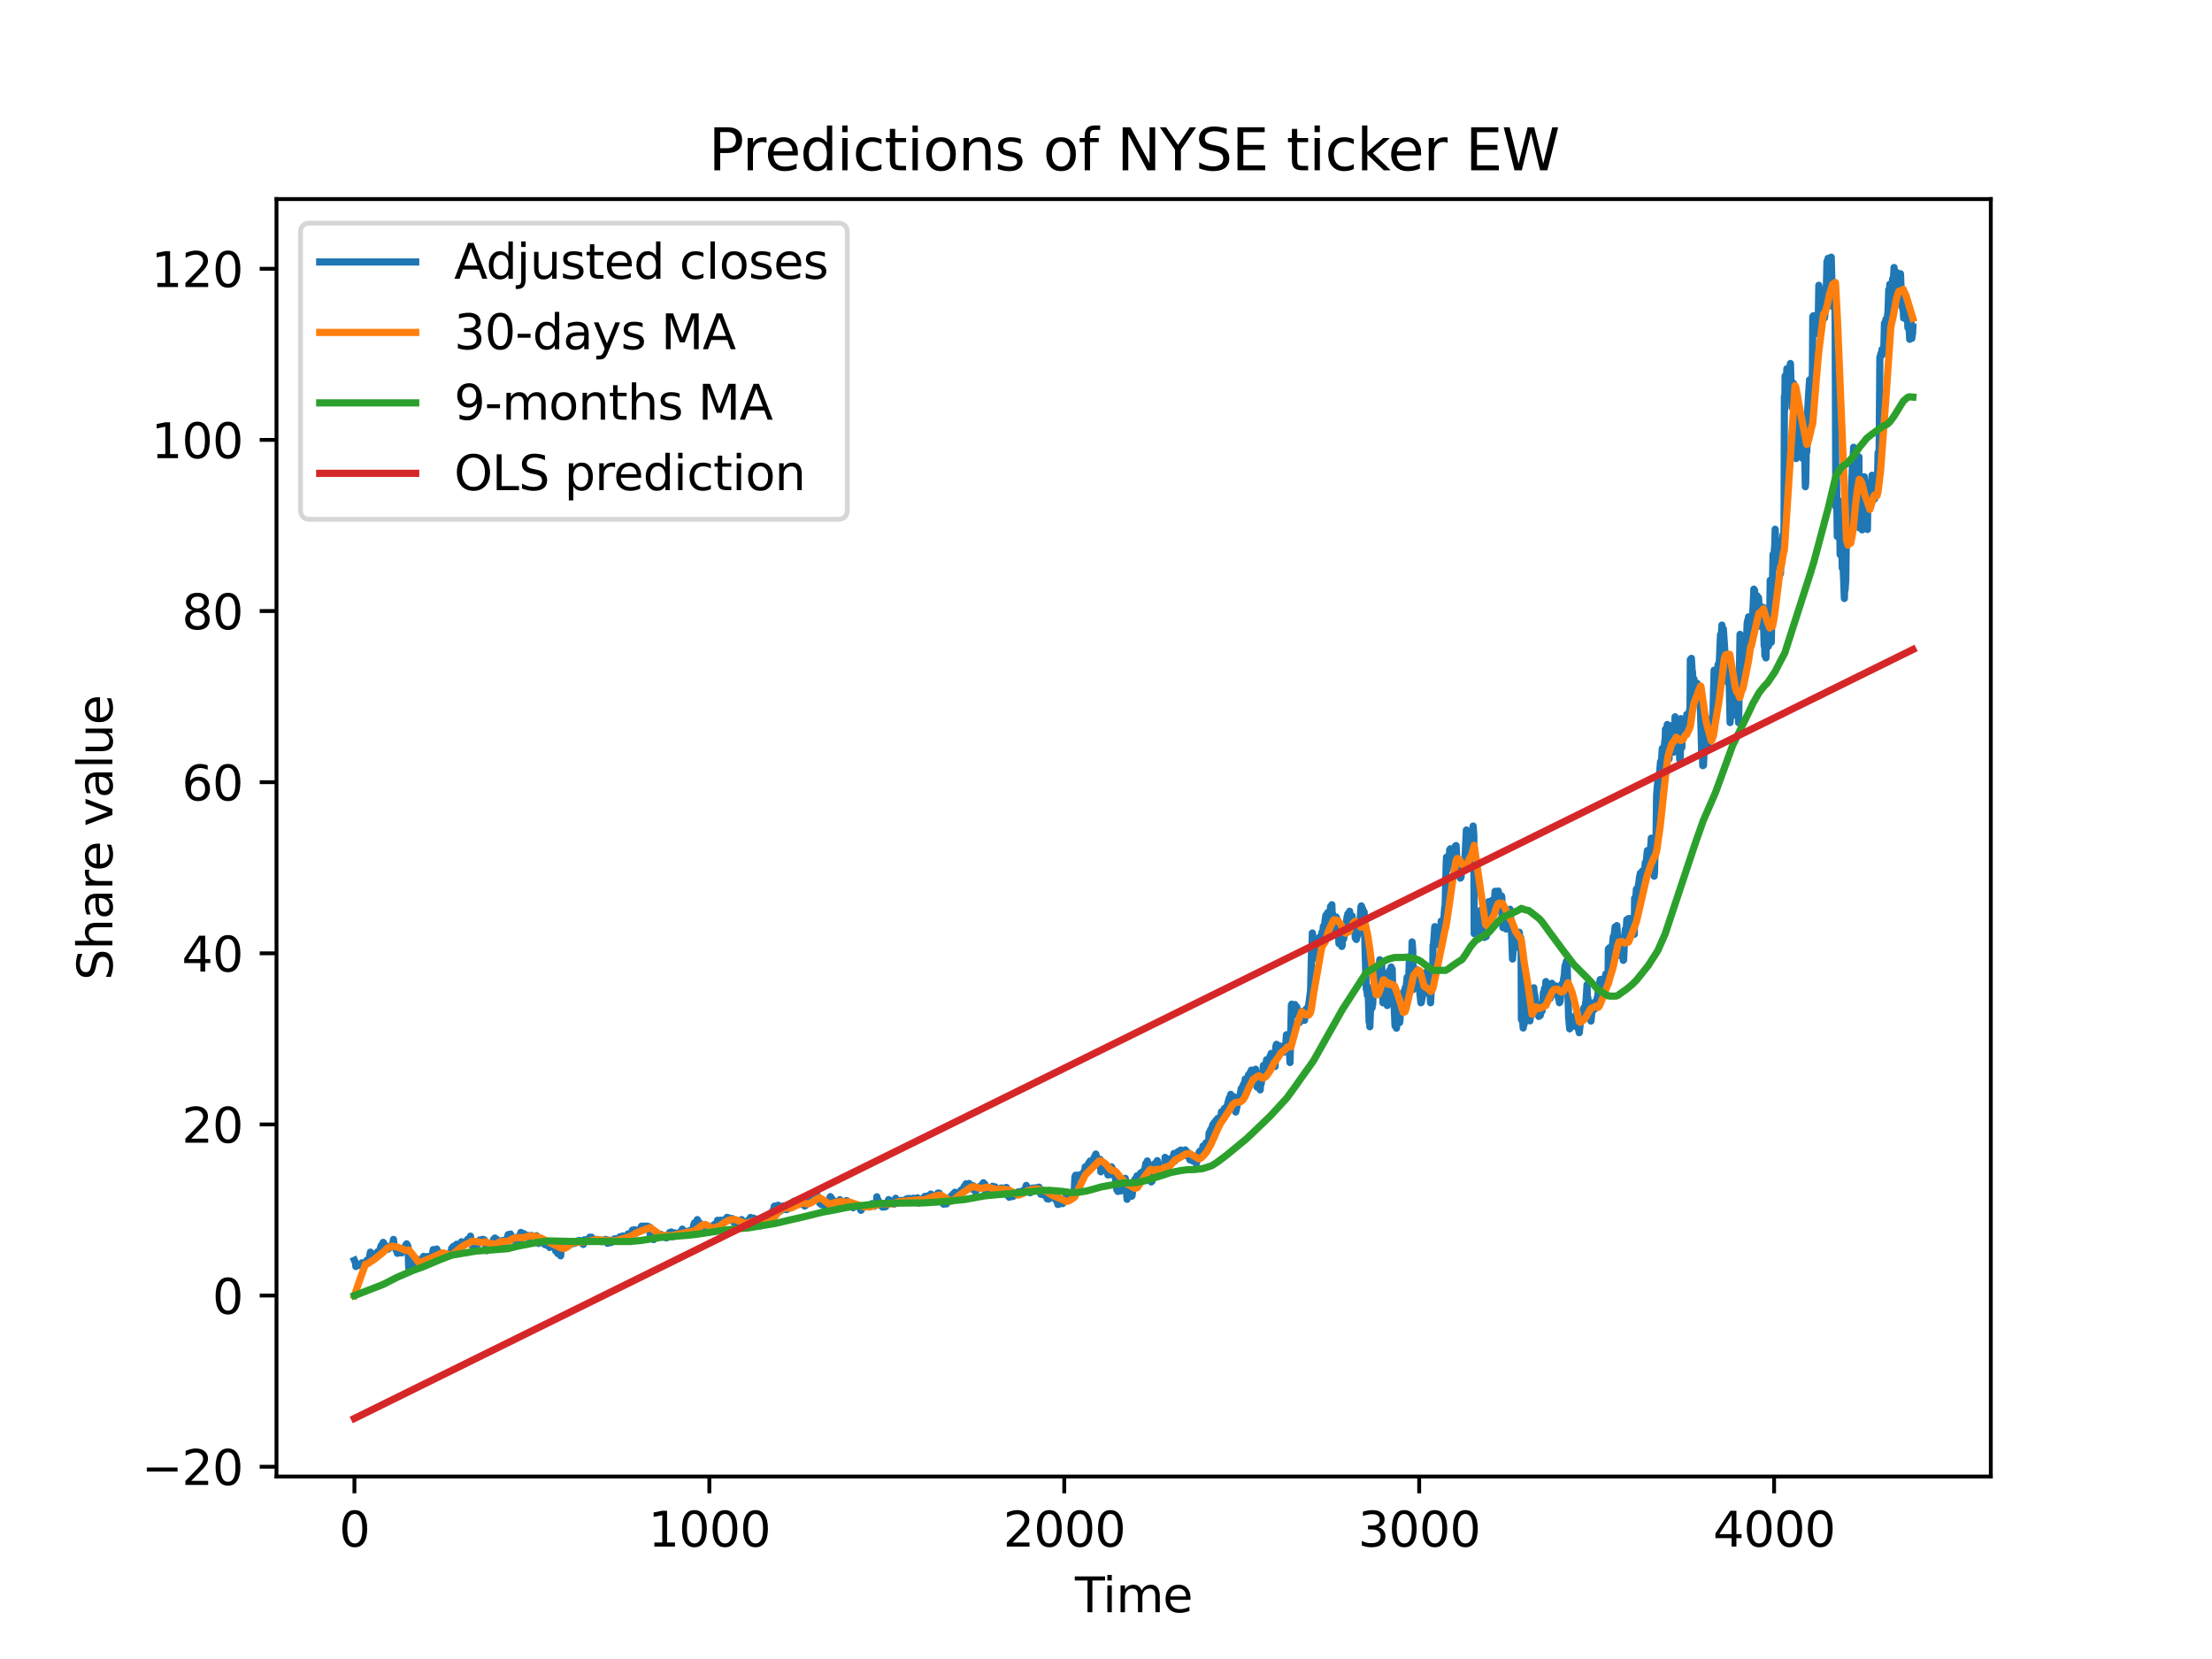 <?xml version="1.0" encoding="utf-8" standalone="no"?>
<!DOCTYPE svg PUBLIC "-//W3C//DTD SVG 1.1//EN"
  "http://www.w3.org/Graphics/SVG/1.1/DTD/svg11.dtd">
<svg xmlns:xlink="http://www.w3.org/1999/xlink" width="460.8pt" height="345.6pt" viewBox="0 0 460.8 345.6" xmlns="http://www.w3.org/2000/svg" version="1.1">
 <defs>
  <style type="text/css">*{stroke-linejoin: round; stroke-linecap: butt}</style>
 </defs>
 <g id="figure_1">
  <g id="patch_1">
   <path d="M 0 345.6 
L 460.8 345.6 
L 460.8 0 
L 0 0 
z
" style="fill: #ffffff"/>
  </g>
  <g id="axes_1">
   <g id="patch_2">
    <path d="M 57.6 307.584 
L 414.72 307.584 
L 414.72 41.472 
L 57.6 41.472 
z
" style="fill: #ffffff"/>
   </g>
   <g id="matplotlib.axis_1">
    <g id="xtick_1">
     <g id="line2d_1">
      <defs>
       <path id="m623ebe6781" d="M 0 0 
L 0 3.5 
" style="stroke: #000000; stroke-width: 0.8"/>
      </defs>
      <g>
       <use xlink:href="#m623ebe6781" x="73.833" y="307.584" style="stroke: #000000; stroke-width: 0.8"/>
      </g>
     </g>
     <g id="text_1">
      <!-- 0 -->
      <g transform="translate(70.651 322.182) scale(0.1 -0.1)">
       <defs>
        <path id="DejaVuSans-30" d="M 2034 4250 
Q 1547 4250 1301 3770 
Q 1056 3291 1056 2328 
Q 1056 1369 1301 889 
Q 1547 409 2034 409 
Q 2525 409 2770 889 
Q 3016 1369 3016 2328 
Q 3016 3291 2770 3770 
Q 2525 4250 2034 4250 
z
M 2034 4750 
Q 2819 4750 3233 4129 
Q 3647 3509 3647 2328 
Q 3647 1150 3233 529 
Q 2819 -91 2034 -91 
Q 1250 -91 836 529 
Q 422 1150 422 2328 
Q 422 3509 836 4129 
Q 1250 4750 2034 4750 
z
" transform="scale(0.016)"/>
       </defs>
       <use xlink:href="#DejaVuSans-30"/>
      </g>
     </g>
    </g>
    <g id="xtick_2">
     <g id="line2d_2">
      <g>
       <use xlink:href="#m623ebe6781" x="147.769" y="307.584" style="stroke: #000000; stroke-width: 0.8"/>
      </g>
     </g>
     <g id="text_2">
      <!-- 1000 -->
      <g transform="translate(135.044 322.182) scale(0.1 -0.1)">
       <defs>
        <path id="DejaVuSans-31" d="M 794 531 
L 1825 531 
L 1825 4091 
L 703 3866 
L 703 4441 
L 1819 4666 
L 2450 4666 
L 2450 531 
L 3481 531 
L 3481 0 
L 794 0 
L 794 531 
z
" transform="scale(0.016)"/>
       </defs>
       <use xlink:href="#DejaVuSans-31"/>
       <use xlink:href="#DejaVuSans-30" x="63.623"/>
       <use xlink:href="#DejaVuSans-30" x="127.246"/>
       <use xlink:href="#DejaVuSans-30" x="190.869"/>
      </g>
     </g>
    </g>
    <g id="xtick_3">
     <g id="line2d_3">
      <g>
       <use xlink:href="#m623ebe6781" x="221.705" y="307.584" style="stroke: #000000; stroke-width: 0.8"/>
      </g>
     </g>
     <g id="text_3">
      <!-- 2000 -->
      <g transform="translate(208.98 322.182) scale(0.1 -0.1)">
       <defs>
        <path id="DejaVuSans-32" d="M 1228 531 
L 3431 531 
L 3431 0 
L 469 0 
L 469 531 
Q 828 903 1448 1529 
Q 2069 2156 2228 2338 
Q 2531 2678 2651 2914 
Q 2772 3150 2772 3378 
Q 2772 3750 2511 3984 
Q 2250 4219 1831 4219 
Q 1534 4219 1204 4116 
Q 875 4013 500 3803 
L 500 4441 
Q 881 4594 1212 4672 
Q 1544 4750 1819 4750 
Q 2544 4750 2975 4387 
Q 3406 4025 3406 3419 
Q 3406 3131 3298 2873 
Q 3191 2616 2906 2266 
Q 2828 2175 2409 1742 
Q 1991 1309 1228 531 
z
" transform="scale(0.016)"/>
       </defs>
       <use xlink:href="#DejaVuSans-32"/>
       <use xlink:href="#DejaVuSans-30" x="63.623"/>
       <use xlink:href="#DejaVuSans-30" x="127.246"/>
       <use xlink:href="#DejaVuSans-30" x="190.869"/>
      </g>
     </g>
    </g>
    <g id="xtick_4">
     <g id="line2d_4">
      <g>
       <use xlink:href="#m623ebe6781" x="295.642" y="307.584" style="stroke: #000000; stroke-width: 0.8"/>
      </g>
     </g>
     <g id="text_4">
      <!-- 3000 -->
      <g transform="translate(282.917 322.182) scale(0.1 -0.1)">
       <defs>
        <path id="DejaVuSans-33" d="M 2597 2516 
Q 3050 2419 3304 2112 
Q 3559 1806 3559 1356 
Q 3559 666 3084 287 
Q 2609 -91 1734 -91 
Q 1441 -91 1130 -33 
Q 819 25 488 141 
L 488 750 
Q 750 597 1062 519 
Q 1375 441 1716 441 
Q 2309 441 2620 675 
Q 2931 909 2931 1356 
Q 2931 1769 2642 2001 
Q 2353 2234 1838 2234 
L 1294 2234 
L 1294 2753 
L 1863 2753 
Q 2328 2753 2575 2939 
Q 2822 3125 2822 3475 
Q 2822 3834 2567 4026 
Q 2313 4219 1838 4219 
Q 1578 4219 1281 4162 
Q 984 4106 628 3988 
L 628 4550 
Q 988 4650 1302 4700 
Q 1616 4750 1894 4750 
Q 2613 4750 3031 4423 
Q 3450 4097 3450 3541 
Q 3450 3153 3228 2886 
Q 3006 2619 2597 2516 
z
" transform="scale(0.016)"/>
       </defs>
       <use xlink:href="#DejaVuSans-33"/>
       <use xlink:href="#DejaVuSans-30" x="63.623"/>
       <use xlink:href="#DejaVuSans-30" x="127.246"/>
       <use xlink:href="#DejaVuSans-30" x="190.869"/>
      </g>
     </g>
    </g>
    <g id="xtick_5">
     <g id="line2d_5">
      <g>
       <use xlink:href="#m623ebe6781" x="369.578" y="307.584" style="stroke: #000000; stroke-width: 0.8"/>
      </g>
     </g>
     <g id="text_5">
      <!-- 4000 -->
      <g transform="translate(356.853 322.182) scale(0.1 -0.1)">
       <defs>
        <path id="DejaVuSans-34" d="M 2419 4116 
L 825 1625 
L 2419 1625 
L 2419 4116 
z
M 2253 4666 
L 3047 4666 
L 3047 1625 
L 3713 1625 
L 3713 1100 
L 3047 1100 
L 3047 0 
L 2419 0 
L 2419 1100 
L 313 1100 
L 313 1709 
L 2253 4666 
z
" transform="scale(0.016)"/>
       </defs>
       <use xlink:href="#DejaVuSans-34"/>
       <use xlink:href="#DejaVuSans-30" x="63.623"/>
       <use xlink:href="#DejaVuSans-30" x="127.246"/>
       <use xlink:href="#DejaVuSans-30" x="190.869"/>
      </g>
     </g>
    </g>
    <g id="text_6">
     <!-- Time -->
     <g transform="translate(223.926 335.861) scale(0.1 -0.1)">
      <defs>
       <path id="DejaVuSans-54" d="M -19 4666 
L 3928 4666 
L 3928 4134 
L 2272 4134 
L 2272 0 
L 1638 0 
L 1638 4134 
L -19 4134 
L -19 4666 
z
" transform="scale(0.016)"/>
       <path id="DejaVuSans-69" d="M 603 3500 
L 1178 3500 
L 1178 0 
L 603 0 
L 603 3500 
z
M 603 4863 
L 1178 4863 
L 1178 4134 
L 603 4134 
L 603 4863 
z
" transform="scale(0.016)"/>
       <path id="DejaVuSans-6d" d="M 3328 2828 
Q 3544 3216 3844 3400 
Q 4144 3584 4550 3584 
Q 5097 3584 5394 3201 
Q 5691 2819 5691 2113 
L 5691 0 
L 5113 0 
L 5113 2094 
Q 5113 2597 4934 2840 
Q 4756 3084 4391 3084 
Q 3944 3084 3684 2787 
Q 3425 2491 3425 1978 
L 3425 0 
L 2847 0 
L 2847 2094 
Q 2847 2600 2669 2842 
Q 2491 3084 2119 3084 
Q 1678 3084 1418 2786 
Q 1159 2488 1159 1978 
L 1159 0 
L 581 0 
L 581 3500 
L 1159 3500 
L 1159 2956 
Q 1356 3278 1631 3431 
Q 1906 3584 2284 3584 
Q 2666 3584 2933 3390 
Q 3200 3197 3328 2828 
z
" transform="scale(0.016)"/>
       <path id="DejaVuSans-65" d="M 3597 1894 
L 3597 1613 
L 953 1613 
Q 991 1019 1311 708 
Q 1631 397 2203 397 
Q 2534 397 2845 478 
Q 3156 559 3463 722 
L 3463 178 
Q 3153 47 2828 -22 
Q 2503 -91 2169 -91 
Q 1331 -91 842 396 
Q 353 884 353 1716 
Q 353 2575 817 3079 
Q 1281 3584 2069 3584 
Q 2775 3584 3186 3129 
Q 3597 2675 3597 1894 
z
M 3022 2063 
Q 3016 2534 2758 2815 
Q 2500 3097 2075 3097 
Q 1594 3097 1305 2825 
Q 1016 2553 972 2059 
L 3022 2063 
z
" transform="scale(0.016)"/>
      </defs>
      <use xlink:href="#DejaVuSans-54"/>
      <use xlink:href="#DejaVuSans-69" x="57.959"/>
      <use xlink:href="#DejaVuSans-6d" x="85.742"/>
      <use xlink:href="#DejaVuSans-65" x="183.154"/>
     </g>
    </g>
   </g>
   <g id="matplotlib.axis_2">
    <g id="ytick_1">
     <g id="line2d_6">
      <defs>
       <path id="mc83e5b2e40" d="M 0 0 
L -3.5 0 
" style="stroke: #000000; stroke-width: 0.8"/>
      </defs>
      <g>
       <use xlink:href="#mc83e5b2e40" x="57.6" y="305.542" style="stroke: #000000; stroke-width: 0.8"/>
      </g>
     </g>
     <g id="text_7">
      <!-- −20 -->
      <g transform="translate(29.495 309.341) scale(0.1 -0.1)">
       <defs>
        <path id="DejaVuSans-2212" d="M 678 2272 
L 4684 2272 
L 4684 1741 
L 678 1741 
L 678 2272 
z
" transform="scale(0.016)"/>
       </defs>
       <use xlink:href="#DejaVuSans-2212"/>
       <use xlink:href="#DejaVuSans-32" x="83.789"/>
       <use xlink:href="#DejaVuSans-30" x="147.412"/>
      </g>
     </g>
    </g>
    <g id="ytick_2">
     <g id="line2d_7">
      <g>
       <use xlink:href="#mc83e5b2e40" x="57.6" y="269.892" style="stroke: #000000; stroke-width: 0.8"/>
      </g>
     </g>
     <g id="text_8">
      <!-- 0 -->
      <g transform="translate(44.237 273.691) scale(0.1 -0.1)">
       <use xlink:href="#DejaVuSans-30"/>
      </g>
     </g>
    </g>
    <g id="ytick_3">
     <g id="line2d_8">
      <g>
       <use xlink:href="#mc83e5b2e40" x="57.6" y="234.242" style="stroke: #000000; stroke-width: 0.8"/>
      </g>
     </g>
     <g id="text_9">
      <!-- 20 -->
      <g transform="translate(37.875 238.041) scale(0.1 -0.1)">
       <use xlink:href="#DejaVuSans-32"/>
       <use xlink:href="#DejaVuSans-30" x="63.623"/>
      </g>
     </g>
    </g>
    <g id="ytick_4">
     <g id="line2d_9">
      <g>
       <use xlink:href="#mc83e5b2e40" x="57.6" y="198.592" style="stroke: #000000; stroke-width: 0.8"/>
      </g>
     </g>
     <g id="text_10">
      <!-- 40 -->
      <g transform="translate(37.875 202.391) scale(0.1 -0.1)">
       <use xlink:href="#DejaVuSans-34"/>
       <use xlink:href="#DejaVuSans-30" x="63.623"/>
      </g>
     </g>
    </g>
    <g id="ytick_5">
     <g id="line2d_10">
      <g>
       <use xlink:href="#mc83e5b2e40" x="57.6" y="162.942" style="stroke: #000000; stroke-width: 0.8"/>
      </g>
     </g>
     <g id="text_11">
      <!-- 60 -->
      <g transform="translate(37.875 166.741) scale(0.1 -0.1)">
       <defs>
        <path id="DejaVuSans-36" d="M 2113 2584 
Q 1688 2584 1439 2293 
Q 1191 2003 1191 1497 
Q 1191 994 1439 701 
Q 1688 409 2113 409 
Q 2538 409 2786 701 
Q 3034 994 3034 1497 
Q 3034 2003 2786 2293 
Q 2538 2584 2113 2584 
z
M 3366 4563 
L 3366 3988 
Q 3128 4100 2886 4159 
Q 2644 4219 2406 4219 
Q 1781 4219 1451 3797 
Q 1122 3375 1075 2522 
Q 1259 2794 1537 2939 
Q 1816 3084 2150 3084 
Q 2853 3084 3261 2657 
Q 3669 2231 3669 1497 
Q 3669 778 3244 343 
Q 2819 -91 2113 -91 
Q 1303 -91 875 529 
Q 447 1150 447 2328 
Q 447 3434 972 4092 
Q 1497 4750 2381 4750 
Q 2619 4750 2861 4703 
Q 3103 4656 3366 4563 
z
" transform="scale(0.016)"/>
       </defs>
       <use xlink:href="#DejaVuSans-36"/>
       <use xlink:href="#DejaVuSans-30" x="63.623"/>
      </g>
     </g>
    </g>
    <g id="ytick_6">
     <g id="line2d_11">
      <g>
       <use xlink:href="#mc83e5b2e40" x="57.6" y="127.292" style="stroke: #000000; stroke-width: 0.8"/>
      </g>
     </g>
     <g id="text_12">
      <!-- 80 -->
      <g transform="translate(37.875 131.091) scale(0.1 -0.1)">
       <defs>
        <path id="DejaVuSans-38" d="M 2034 2216 
Q 1584 2216 1326 1975 
Q 1069 1734 1069 1313 
Q 1069 891 1326 650 
Q 1584 409 2034 409 
Q 2484 409 2743 651 
Q 3003 894 3003 1313 
Q 3003 1734 2745 1975 
Q 2488 2216 2034 2216 
z
M 1403 2484 
Q 997 2584 770 2862 
Q 544 3141 544 3541 
Q 544 4100 942 4425 
Q 1341 4750 2034 4750 
Q 2731 4750 3128 4425 
Q 3525 4100 3525 3541 
Q 3525 3141 3298 2862 
Q 3072 2584 2669 2484 
Q 3125 2378 3379 2068 
Q 3634 1759 3634 1313 
Q 3634 634 3220 271 
Q 2806 -91 2034 -91 
Q 1263 -91 848 271 
Q 434 634 434 1313 
Q 434 1759 690 2068 
Q 947 2378 1403 2484 
z
M 1172 3481 
Q 1172 3119 1398 2916 
Q 1625 2713 2034 2713 
Q 2441 2713 2670 2916 
Q 2900 3119 2900 3481 
Q 2900 3844 2670 4047 
Q 2441 4250 2034 4250 
Q 1625 4250 1398 4047 
Q 1172 3844 1172 3481 
z
" transform="scale(0.016)"/>
       </defs>
       <use xlink:href="#DejaVuSans-38"/>
       <use xlink:href="#DejaVuSans-30" x="63.623"/>
      </g>
     </g>
    </g>
    <g id="ytick_7">
     <g id="line2d_12">
      <g>
       <use xlink:href="#mc83e5b2e40" x="57.6" y="91.642" style="stroke: #000000; stroke-width: 0.8"/>
      </g>
     </g>
     <g id="text_13">
      <!-- 100 -->
      <g transform="translate(31.512 95.441) scale(0.1 -0.1)">
       <use xlink:href="#DejaVuSans-31"/>
       <use xlink:href="#DejaVuSans-30" x="63.623"/>
       <use xlink:href="#DejaVuSans-30" x="127.246"/>
      </g>
     </g>
    </g>
    <g id="ytick_8">
     <g id="line2d_13">
      <g>
       <use xlink:href="#mc83e5b2e40" x="57.6" y="55.992" style="stroke: #000000; stroke-width: 0.8"/>
      </g>
     </g>
     <g id="text_14">
      <!-- 120 -->
      <g transform="translate(31.512 59.791) scale(0.1 -0.1)">
       <use xlink:href="#DejaVuSans-31"/>
       <use xlink:href="#DejaVuSans-32" x="63.623"/>
       <use xlink:href="#DejaVuSans-30" x="127.246"/>
      </g>
     </g>
    </g>
    <g id="text_15">
     <!-- Share value -->
     <g transform="translate(23.416 204.201) rotate(-90) scale(0.1 -0.1)">
      <defs>
       <path id="DejaVuSans-53" d="M 3425 4513 
L 3425 3897 
Q 3066 4069 2747 4153 
Q 2428 4238 2131 4238 
Q 1616 4238 1336 4038 
Q 1056 3838 1056 3469 
Q 1056 3159 1242 3001 
Q 1428 2844 1947 2747 
L 2328 2669 
Q 3034 2534 3370 2195 
Q 3706 1856 3706 1288 
Q 3706 609 3251 259 
Q 2797 -91 1919 -91 
Q 1588 -91 1214 -16 
Q 841 59 441 206 
L 441 856 
Q 825 641 1194 531 
Q 1563 422 1919 422 
Q 2459 422 2753 634 
Q 3047 847 3047 1241 
Q 3047 1584 2836 1778 
Q 2625 1972 2144 2069 
L 1759 2144 
Q 1053 2284 737 2584 
Q 422 2884 422 3419 
Q 422 4038 858 4394 
Q 1294 4750 2059 4750 
Q 2388 4750 2728 4690 
Q 3069 4631 3425 4513 
z
" transform="scale(0.016)"/>
       <path id="DejaVuSans-68" d="M 3513 2113 
L 3513 0 
L 2938 0 
L 2938 2094 
Q 2938 2591 2744 2837 
Q 2550 3084 2163 3084 
Q 1697 3084 1428 2787 
Q 1159 2491 1159 1978 
L 1159 0 
L 581 0 
L 581 4863 
L 1159 4863 
L 1159 2956 
Q 1366 3272 1645 3428 
Q 1925 3584 2291 3584 
Q 2894 3584 3203 3211 
Q 3513 2838 3513 2113 
z
" transform="scale(0.016)"/>
       <path id="DejaVuSans-61" d="M 2194 1759 
Q 1497 1759 1228 1600 
Q 959 1441 959 1056 
Q 959 750 1161 570 
Q 1363 391 1709 391 
Q 2188 391 2477 730 
Q 2766 1069 2766 1631 
L 2766 1759 
L 2194 1759 
z
M 3341 1997 
L 3341 0 
L 2766 0 
L 2766 531 
Q 2569 213 2275 61 
Q 1981 -91 1556 -91 
Q 1019 -91 701 211 
Q 384 513 384 1019 
Q 384 1609 779 1909 
Q 1175 2209 1959 2209 
L 2766 2209 
L 2766 2266 
Q 2766 2663 2505 2880 
Q 2244 3097 1772 3097 
Q 1472 3097 1187 3025 
Q 903 2953 641 2809 
L 641 3341 
Q 956 3463 1253 3523 
Q 1550 3584 1831 3584 
Q 2591 3584 2966 3190 
Q 3341 2797 3341 1997 
z
" transform="scale(0.016)"/>
       <path id="DejaVuSans-72" d="M 2631 2963 
Q 2534 3019 2420 3045 
Q 2306 3072 2169 3072 
Q 1681 3072 1420 2755 
Q 1159 2438 1159 1844 
L 1159 0 
L 581 0 
L 581 3500 
L 1159 3500 
L 1159 2956 
Q 1341 3275 1631 3429 
Q 1922 3584 2338 3584 
Q 2397 3584 2469 3576 
Q 2541 3569 2628 3553 
L 2631 2963 
z
" transform="scale(0.016)"/>
       <path id="DejaVuSans-20" transform="scale(0.016)"/>
       <path id="DejaVuSans-76" d="M 191 3500 
L 800 3500 
L 1894 563 
L 2988 3500 
L 3597 3500 
L 2284 0 
L 1503 0 
L 191 3500 
z
" transform="scale(0.016)"/>
       <path id="DejaVuSans-6c" d="M 603 4863 
L 1178 4863 
L 1178 0 
L 603 0 
L 603 4863 
z
" transform="scale(0.016)"/>
       <path id="DejaVuSans-75" d="M 544 1381 
L 544 3500 
L 1119 3500 
L 1119 1403 
Q 1119 906 1312 657 
Q 1506 409 1894 409 
Q 2359 409 2629 706 
Q 2900 1003 2900 1516 
L 2900 3500 
L 3475 3500 
L 3475 0 
L 2900 0 
L 2900 538 
Q 2691 219 2414 64 
Q 2138 -91 1772 -91 
Q 1169 -91 856 284 
Q 544 659 544 1381 
z
M 1991 3584 
L 1991 3584 
z
" transform="scale(0.016)"/>
      </defs>
      <use xlink:href="#DejaVuSans-53"/>
      <use xlink:href="#DejaVuSans-68" x="63.477"/>
      <use xlink:href="#DejaVuSans-61" x="126.855"/>
      <use xlink:href="#DejaVuSans-72" x="188.135"/>
      <use xlink:href="#DejaVuSans-65" x="226.998"/>
      <use xlink:href="#DejaVuSans-20" x="288.521"/>
      <use xlink:href="#DejaVuSans-76" x="320.309"/>
      <use xlink:href="#DejaVuSans-61" x="379.488"/>
      <use xlink:href="#DejaVuSans-6c" x="440.768"/>
      <use xlink:href="#DejaVuSans-75" x="468.551"/>
      <use xlink:href="#DejaVuSans-65" x="531.93"/>
     </g>
    </g>
   </g>
   <g id="line2d_14">
    <path d="M 73.833 262.539 
L 74.055 263.041 
L 74.128 263.848 
L 74.202 263.765 
L 74.572 263.403 
L 74.72 263.514 
L 74.868 263.458 
L 75.016 263.625 
L 75.164 263.375 
L 75.238 263.542 
L 75.385 263.068 
L 75.459 263.291 
L 75.533 263.208 
L 75.755 263.542 
L 75.977 263.096 
L 76.199 263.236 
L 76.421 262.539 
L 76.642 263.068 
L 76.864 262.567 
L 77.16 260.84 
L 77.234 261.035 
L 77.456 262.261 
L 77.603 261.648 
L 77.973 261.732 
L 78.195 261.954 
L 78.417 261.035 
L 78.491 261.035 
L 78.565 261.369 
L 78.639 260.785 
L 78.713 260.868 
L 78.786 261.641 
L 78.86 260.729 
L 78.934 261.119 
L 79.378 259.531 
L 79.452 259.671 
L 79.526 259.726 
L 79.674 259.114 
L 79.748 259.169 
L 79.822 258.807 
L 79.896 258.863 
L 80.043 259.225 
L 80.191 259.615 
L 80.265 260.172 
L 80.487 259.587 
L 80.709 259.866 
L 80.857 260.228 
L 81.078 259.726 
L 81.226 259.754 
L 81.3 259.866 
L 81.374 259.559 
L 81.448 259.698 
L 81.744 259.671 
L 81.966 258.194 
L 82.114 259.81 
L 82.335 259.977 
L 82.483 259.977 
L 82.557 260.534 
L 82.631 260.367 
L 82.779 261.091 
L 82.853 261.035 
L 82.927 260.896 
L 83.001 261.035 
L 83.223 260.701 
L 83.297 260.757 
L 83.444 260.172 
L 83.592 260.924 
L 83.666 261.007 
L 83.814 260.478 
L 83.962 260.701 
L 84.11 260.506 
L 84.184 259.921 
L 84.258 260.06 
L 84.48 259.448 
L 84.553 259.531 
L 84.701 259.114 
L 84.775 259.253 
L 84.997 259.671 
L 85.145 264.099 
L 85.293 263.124 
L 85.367 263.208 
L 85.515 263.013 
L 85.736 263.514 
L 85.81 263.681 
L 85.958 263.542 
L 86.032 263.57 
L 86.106 263.765 
L 86.328 262.762 
L 86.476 262.734 
L 86.698 262.567 
L 86.772 262.818 
L 86.846 262.623 
L 86.919 262.818 
L 86.993 262.734 
L 87.067 262.372 
L 87.141 262.511 
L 87.363 263.18 
L 87.585 262.4 
L 87.733 262.511 
L 88.102 261.982 
L 88.176 262.149 
L 88.25 261.732 
L 88.324 261.759 
L 88.398 262.372 
L 88.472 262.316 
L 88.62 261.871 
L 88.694 261.954 
L 88.99 261.759 
L 89.064 262.066 
L 89.138 261.927 
L 89.211 261.982 
L 89.285 261.871 
L 89.359 261.927 
L 89.433 262.149 
L 89.581 261.693 
L 89.655 261.759 
L 89.803 261.648 
L 89.951 262.196 
L 90.247 260.311 
L 90.321 260.917 
L 90.394 260.89 
L 90.468 260.534 
L 90.542 260.699 
L 90.764 260.409 
L 90.838 260.712 
L 90.986 260.2 
L 91.208 260.868 
L 91.577 261.363 
L 91.651 261.358 
L 91.799 261.042 
L 92.317 261.96 
L 92.391 261.915 
L 92.465 261.661 
L 92.539 261.898 
L 92.686 261.158 
L 92.76 261.242 
L 92.834 261.693 
L 92.908 261.492 
L 93.056 261.202 
L 93.13 261.269 
L 93.204 261.367 
L 93.278 261.688 
L 93.352 261.657 
L 93.574 261.425 
L 93.722 260.988 
L 93.869 261.002 
L 94.017 261.14 
L 94.091 260.044 
L 94.165 260.244 
L 94.239 259.91 
L 94.313 260.044 
L 94.387 260.004 
L 94.461 259.62 
L 94.535 259.883 
L 94.609 259.736 
L 94.831 259.955 
L 95.126 259.197 
L 95.2 259.277 
L 95.274 259.197 
L 95.348 259.62 
L 95.422 259.407 
L 95.718 260.088 
L 95.94 259.166 
L 96.162 258.676 
L 96.309 258.841 
L 96.605 259.251 
L 97.123 258.716 
L 97.418 258.172 
L 97.566 258.243 
L 97.64 258.538 
L 97.788 258.03 
L 97.862 258.021 
L 98.01 257.513 
L 98.084 258.243 
L 98.158 258.181 
L 98.232 258.364 
L 98.454 259.625 
L 98.527 259.251 
L 98.601 259.442 
L 98.749 258.751 
L 98.823 258.818 
L 98.971 258.796 
L 99.119 259.219 
L 99.267 259.028 
L 99.341 259.041 
L 99.489 259.264 
L 99.563 259.13 
L 99.71 258.649 
L 99.784 258.76 
L 99.932 258.297 
L 100.006 258.627 
L 100.08 258.506 
L 100.154 258.31 
L 100.228 258.417 
L 100.302 258.462 
L 100.376 258.689 
L 100.524 258.181 
L 100.598 258.177 
L 100.746 258.297 
L 100.893 258.279 
L 101.041 258.832 
L 101.411 260.534 
L 101.485 260.48 
L 101.633 259.946 
L 101.707 259.91 
L 101.855 259.259 
L 101.929 259.531 
L 102.076 259.086 
L 102.15 259.014 
L 102.224 259.13 
L 102.298 259.063 
L 102.372 258.885 
L 102.446 258.979 
L 102.52 259.157 
L 102.816 258.19 
L 102.89 258.297 
L 103.112 257.905 
L 103.259 258.907 
L 103.333 258.707 
L 103.555 258.208 
L 103.629 258.359 
L 103.703 258.44 
L 103.851 258.729 
L 103.999 258.573 
L 104.368 259.487 
L 104.59 258.662 
L 104.664 258.44 
L 104.738 258.796 
L 104.812 258.778 
L 104.886 258.426 
L 105.034 258.988 
L 105.108 258.506 
L 105.182 258.564 
L 105.33 258.382 
L 105.404 258.894 
L 105.625 257.905 
L 105.699 257.998 
L 105.847 257.21 
L 105.995 257.615 
L 106.069 257.664 
L 106.143 257.138 
L 106.217 257.169 
L 106.291 257.588 
L 106.365 257.076 
L 106.587 257.838 
L 106.734 257.722 
L 106.808 257.727 
L 106.956 257.949 
L 107.03 258.377 
L 107.104 258.284 
L 107.178 258.083 
L 107.326 258.292 
L 107.474 258.23 
L 107.696 257.856 
L 107.77 257.695 
L 107.843 257.882 
L 107.917 257.704 
L 107.991 257.891 
L 108.065 257.62 
L 108.213 258.546 
L 108.361 257.241 
L 108.509 256.733 
L 108.583 257.415 
L 108.657 257.281 
L 108.731 257.236 
L 108.879 257.86 
L 108.952 257.036 
L 109.026 257.682 
L 109.1 256.978 
L 109.174 257.615 
L 109.248 257.575 
L 109.396 257.178 
L 109.544 257.669 
L 109.692 257.357 
L 109.766 257.481 
L 109.84 257.495 
L 109.914 257.829 
L 109.988 257.37 
L 110.062 257.548 
L 110.357 257.415 
L 110.431 257.597 
L 110.505 257.415 
L 110.653 257.771 
L 110.727 257.361 
L 110.801 257.762 
L 110.875 257.437 
L 110.949 257.593 
L 111.023 257.918 
L 111.097 257.887 
L 111.171 257.762 
L 111.318 258.03 
L 111.392 257.677 
L 111.466 257.833 
L 111.54 257.838 
L 111.614 257.473 
L 111.688 257.865 
L 111.762 257.419 
L 111.836 257.905 
L 111.91 257.704 
L 111.984 257.949 
L 112.058 257.838 
L 112.132 257.945 
L 112.206 259.019 
L 112.28 258.751 
L 112.354 258.689 
L 112.428 258.841 
L 112.723 258.168 
L 112.797 258.515 
L 112.871 258.301 
L 112.945 258.408 
L 113.167 258.979 
L 113.241 259.014 
L 113.315 258.538 
L 113.389 259.05 
L 113.463 258.751 
L 113.537 259.295 
L 113.61 259.086 
L 113.684 259.308 
L 113.758 259.112 
L 113.832 259.286 
L 113.906 259.081 
L 113.98 259.38 
L 114.054 258.965 
L 114.202 259.567 
L 114.276 259.531 
L 114.35 259.473 
L 114.498 259.866 
L 114.572 259.286 
L 114.646 259.71 
L 114.72 259.509 
L 114.793 259.433 
L 115.015 258.818 
L 115.089 259.219 
L 115.163 259.184 
L 115.237 259.197 
L 115.311 259.58 
L 115.385 259.562 
L 115.459 259.745 
L 115.533 259.701 
L 115.607 259.554 
L 115.755 260.601 
L 115.829 260.111 
L 115.903 260.177 
L 116.05 260.378 
L 116.198 261.14 
L 116.272 260.636 
L 116.346 260.913 
L 116.494 260.222 
L 116.79 261.617 
L 116.938 259.389 
L 117.012 259.411 
L 117.307 258.974 
L 117.455 259.643 
L 117.677 258.72 
L 117.751 258.604 
L 117.899 258.974 
L 117.973 258.618 
L 118.047 258.756 
L 118.49 258.702 
L 118.86 258.921 
L 118.934 259.228 
L 119.008 259.063 
L 119.082 259.153 
L 119.304 258.841 
L 119.451 258.858 
L 119.599 258.876 
L 119.673 259.032 
L 119.895 258.774 
L 120.043 258.872 
L 120.339 258.489 
L 120.561 258.484 
L 120.708 258.417 
L 120.782 258.44 
L 120.93 258.863 
L 121.078 258.774 
L 121.226 258.854 
L 121.374 258.881 
L 121.522 259.246 
L 121.67 258.297 
L 121.817 258.261 
L 121.965 258.529 
L 122.261 258.328 
L 122.335 258.328 
L 122.557 258.609 
L 122.779 258.065 
L 122.853 257.722 
L 122.926 257.829 
L 123.074 257.802 
L 123.222 257.722 
L 123.666 258.529 
L 123.888 258.284 
L 124.036 258.39 
L 124.109 258.208 
L 124.183 258.284 
L 124.257 258.462 
L 124.331 258.226 
L 124.405 258.413 
L 124.479 258.337 
L 124.627 258.243 
L 124.923 258.346 
L 125.071 258.542 
L 125.218 258.484 
L 125.366 258.667 
L 125.44 258.506 
L 125.514 258.587 
L 125.884 258.301 
L 126.032 258.502 
L 126.18 258.186 
L 126.328 258.792 
L 126.401 258.671 
L 126.475 258.694 
L 126.549 259.001 
L 126.623 258.524 
L 126.697 258.961 
L 126.771 258.337 
L 126.845 258.506 
L 127.067 258.551 
L 127.141 258.435 
L 127.289 258.854 
L 127.363 258.671 
L 127.437 258.417 
L 127.511 258.502 
L 127.658 258.284 
L 127.732 258.511 
L 127.954 258.101 
L 128.102 258.074 
L 128.25 258.052 
L 128.324 258.23 
L 128.398 258.105 
L 128.62 258.533 
L 128.841 257.994 
L 128.915 258.221 
L 129.137 257.642 
L 129.211 257.927 
L 129.285 257.677 
L 129.433 257.882 
L 129.581 257.682 
L 129.729 257.468 
L 129.95 257.816 
L 130.024 257.7 
L 130.098 257.825 
L 130.32 257.508 
L 130.394 257.504 
L 130.542 257.731 
L 130.616 257.727 
L 130.69 257.865 
L 130.838 257.036 
L 131.059 257.103 
L 131.133 257.027 
L 131.207 257.169 
L 131.281 257.089 
L 131.355 257.071 
L 131.577 256.648 
L 131.651 256.71 
L 131.725 256.265 
L 131.799 256.332 
L 131.873 256.345 
L 132.021 256.207 
L 132.169 256.443 
L 132.316 256.202 
L 132.538 256.862 
L 132.612 256.586 
L 132.686 256.381 
L 132.76 256.474 
L 132.908 256.434 
L 132.982 256.247 
L 133.056 256.35 
L 133.13 256.559 
L 133.647 255.432 
L 133.721 255.423 
L 133.869 256.162 
L 133.943 256.02 
L 134.017 256.029 
L 134.387 255.4 
L 134.608 255.681 
L 134.682 255.472 
L 134.756 255.605 
L 134.83 255.432 
L 134.904 255.498 
L 134.978 255.472 
L 135.126 255.677 
L 135.2 255.57 
L 135.274 255.908 
L 135.348 255.637 
L 135.496 257.784 
L 135.57 257.749 
L 135.644 257.9 
L 135.865 257.308 
L 136.087 258.096 
L 136.161 258.235 
L 136.383 257.695 
L 136.605 257.076 
L 136.827 256.911 
L 137.27 257.49 
L 137.492 257.214 
L 137.566 257.366 
L 137.64 257.107 
L 137.714 257.196 
L 138.083 257.53 
L 138.305 257.704 
L 138.453 257.682 
L 138.527 257.74 
L 138.601 257.602 
L 138.675 257.838 
L 138.749 257.798 
L 138.823 257.874 
L 138.897 257.798 
L 138.971 257.825 
L 139.119 257.464 
L 139.192 257.49 
L 139.34 257.401 
L 139.488 256.755 
L 139.71 256.969 
L 139.858 256.635 
L 140.006 256.871 
L 140.08 257.637 
L 140.154 257.584 
L 140.228 257.53 
L 140.375 257.036 
L 140.523 256.813 
L 140.597 256.969 
L 140.745 256.933 
L 140.819 257.134 
L 140.893 257.085 
L 140.967 256.951 
L 141.115 257.259 
L 141.337 256.875 
L 141.411 257.205 
L 141.484 257.169 
L 141.854 256.488 
L 142.002 256.555 
L 142.076 256.47 
L 142.15 256.047 
L 142.224 256.216 
L 142.372 256.336 
L 142.594 256.804 
L 142.667 256.791 
L 142.741 256.501 
L 142.815 256.528 
L 142.889 256.555 
L 142.963 256.858 
L 143.037 256.755 
L 143.111 256.604 
L 143.185 256.684 
L 143.259 256.782 
L 143.333 256.702 
L 143.555 256.528 
L 143.629 256.367 
L 143.924 256.697 
L 144.072 256.47 
L 144.22 256.456 
L 144.294 256.358 
L 144.516 255.155 
L 144.59 255.186 
L 144.664 254.754 
L 144.738 254.861 
L 144.96 255.066 
L 145.255 254.063 
L 145.477 255.186 
L 145.551 255.062 
L 145.699 254.674 
L 145.773 255.209 
L 145.847 254.924 
L 145.921 255.062 
L 146.142 255.218 
L 146.364 255.735 
L 146.512 255.467 
L 146.586 255.543 
L 146.734 255.276 
L 146.882 255.316 
L 147.252 256.345 
L 147.325 256.265 
L 147.473 256.145 
L 147.547 255.842 
L 147.621 256.006 
L 147.917 256.492 
L 147.991 256.416 
L 148.287 255.654 
L 148.361 255.686 
L 148.656 255.186 
L 148.73 255.454 
L 148.804 255.088 
L 148.878 255.325 
L 148.952 254.999 
L 149.026 255.017 
L 149.1 254.906 
L 149.174 254.99 
L 149.248 255.186 
L 149.322 255.129 
L 149.396 255.048 
L 149.47 254.211 
L 149.544 254.331 
L 149.691 254.714 
L 149.765 254.251 
L 149.839 254.536 
L 149.913 254.473 
L 149.987 254.451 
L 150.135 254.188 
L 150.283 254.825 
L 150.357 254.674 
L 150.579 254.286 
L 150.653 254.367 
L 150.727 254.433 
L 150.874 254.13 
L 150.948 254.063 
L 151.096 254.153 
L 151.392 253.703 
L 151.466 253.591 
L 151.614 253.854 
L 151.762 253.689 
L 151.836 253.881 
L 151.91 253.85 
L 152.205 253.983 
L 152.427 253.894 
L 152.501 253.827 
L 152.575 254.295 
L 152.649 254.268 
L 152.723 254.5 
L 152.797 254.242 
L 152.871 254.362 
L 153.093 254.897 
L 153.166 254.75 
L 153.314 255.137 
L 153.388 255.093 
L 153.462 255.182 
L 153.61 254.888 
L 153.684 255.066 
L 153.832 254.91 
L 154.054 254.995 
L 154.128 255.289 
L 154.202 255.151 
L 154.423 254.219 
L 154.497 254.059 
L 154.867 255.133 
L 155.015 254.656 
L 155.163 254.906 
L 155.385 254.723 
L 155.458 254.741 
L 155.606 254.487 
L 155.828 254.367 
L 155.902 254.162 
L 155.976 254.313 
L 156.346 253.618 
L 156.494 254.144 
L 156.641 254.05 
L 156.715 253.97 
L 156.789 254.041 
L 156.863 253.974 
L 156.937 253.738 
L 157.011 253.774 
L 157.159 253.957 
L 157.233 254.023 
L 157.307 253.903 
L 157.603 254.964 
L 157.677 254.932 
L 157.898 254.701 
L 158.12 255.013 
L 158.268 255.365 
L 158.342 255.284 
L 158.416 255.271 
L 158.49 254.968 
L 158.564 255.186 
L 158.786 254.794 
L 158.933 254.91 
L 159.081 254.416 
L 159.229 254.661 
L 159.303 254.67 
L 159.599 254.055 
L 159.747 253.952 
L 159.895 253.854 
L 160.043 253.894 
L 160.19 253.858 
L 160.264 254.063 
L 160.634 253.203 
L 160.782 253.101 
L 160.856 253.382 
L 160.93 252.303 
L 161.004 252.722 
L 161.078 252.49 
L 161.299 251.287 
L 161.373 251.532 
L 161.447 251.207 
L 161.595 251.63 
L 161.669 251.367 
L 161.817 251.849 
L 161.891 251.675 
L 162.113 251.06 
L 162.556 252.303 
L 162.63 252.054 
L 162.704 252.045 
L 162.778 251.488 
L 162.926 252.023 
L 163 251.924 
L 163.148 251.225 
L 163.296 251.67 
L 163.37 251.608 
L 163.444 251.47 
L 163.591 251.742 
L 163.665 251.564 
L 163.739 251.991 
L 163.813 251.755 
L 163.887 251.84 
L 163.961 251.956 
L 164.035 251.867 
L 164.405 251.443 
L 164.479 250.922 
L 164.553 251.167 
L 164.701 251.073 
L 164.922 251.51 
L 165.144 250.842 
L 165.292 250.449 
L 165.366 250.249 
L 165.662 250.699 
L 165.81 250.539 
L 165.883 250.543 
L 165.957 250.16 
L 166.105 250.752 
L 166.179 250.712 
L 166.327 250.507 
L 166.623 250.784 
L 166.919 250.628 
L 166.993 250.851 
L 167.066 250.757 
L 167.214 250.873 
L 167.436 251.069 
L 167.51 250.944 
L 167.658 251.243 
L 168.028 250.9 
L 168.102 250.383 
L 168.176 250.458 
L 168.323 250.236 
L 168.397 250.267 
L 168.619 249.692 
L 168.841 249.304 
L 168.915 249.612 
L 168.989 249.438 
L 169.137 249.812 
L 169.432 249.353 
L 169.506 249.407 
L 169.58 249.277 
L 169.654 249.335 
L 169.728 249.585 
L 169.802 249.491 
L 169.876 249.264 
L 169.95 249.523 
L 170.024 249.393 
L 170.172 249.055 
L 170.246 249.322 
L 170.32 249.121 
L 170.541 249.857 
L 170.615 249.821 
L 170.763 250.659 
L 170.911 250.605 
L 171.133 250.953 
L 171.207 250.886 
L 171.355 251.002 
L 171.577 250.721 
L 171.724 250.73 
L 171.872 251.162 
L 172.094 251.038 
L 172.242 251.399 
L 172.39 251.657 
L 172.464 251.777 
L 172.612 251.572 
L 172.76 249.812 
L 172.907 249.438 
L 172.981 249.282 
L 173.203 249.58 
L 173.351 249.839 
L 173.647 250.418 
L 173.721 250.209 
L 173.795 250.276 
L 173.869 250.222 
L 174.016 250.498 
L 174.46 250.886 
L 174.756 250.285 
L 174.83 250.249 
L 174.904 250.374 
L 174.978 249.924 
L 175.052 249.999 
L 175.126 250.325 
L 175.199 250.307 
L 175.717 250.414 
L 175.791 250.646 
L 175.865 250.472 
L 175.939 250.588 
L 176.087 250.276 
L 176.161 250.441 
L 176.309 250.102 
L 176.382 250.2 
L 176.456 250.142 
L 176.826 251.18 
L 176.9 251.292 
L 176.974 251.22 
L 177.122 251.22 
L 177.27 250.73 
L 177.492 250.868 
L 177.713 251.599 
L 177.787 251.47 
L 177.861 251.452 
L 178.083 251.176 
L 178.231 251.22 
L 178.379 250.998 
L 179.118 251.626 
L 179.192 251.488 
L 179.34 252.134 
L 179.414 252.072 
L 179.71 251.22 
L 179.857 251.492 
L 180.153 251.225 
L 180.301 251.162 
L 180.375 251.399 
L 180.449 251.372 
L 180.671 251.162 
L 180.819 251.256 
L 180.893 251.216 
L 181.04 251.443 
L 181.114 251.042 
L 181.188 251.105 
L 181.262 250.971 
L 181.336 251.203 
L 181.558 250.833 
L 181.632 250.739 
L 181.706 251.015 
L 181.78 250.873 
L 182.076 251.069 
L 182.149 251.292 
L 182.297 250.931 
L 182.519 250.583 
L 182.593 250.815 
L 182.667 249.304 
L 182.741 249.986 
L 182.889 250.267 
L 182.963 250.057 
L 183.185 250.69 
L 183.332 250.717 
L 183.48 251.127 
L 183.554 251.015 
L 183.702 251.162 
L 183.776 251.176 
L 183.85 251.465 
L 184.072 250.953 
L 184.294 251.425 
L 184.368 251.301 
L 184.442 251.269 
L 184.515 251.372 
L 185.033 250.36 
L 185.107 249.901 
L 185.181 249.919 
L 185.477 250.583 
L 185.551 250.507 
L 186.29 250.833 
L 186.586 249.616 
L 186.807 249.999 
L 186.955 250.089 
L 187.177 250.436 
L 187.325 250.142 
L 187.473 250.507 
L 187.547 250.325 
L 187.621 250.195 
L 187.695 250.293 
L 187.769 250.062 
L 187.843 250.102 
L 187.99 250.387 
L 188.064 250.178 
L 188.138 250.262 
L 188.212 250.498 
L 188.434 250.285 
L 188.73 249.808 
L 188.878 250.106 
L 189.026 249.692 
L 189.321 249.999 
L 189.469 249.656 
L 189.617 249.843 
L 189.691 249.705 
L 189.839 250.146 
L 189.913 250.035 
L 190.061 250.302 
L 190.282 249.607 
L 190.356 249.928 
L 190.43 249.861 
L 190.8 249.99 
L 190.874 250.191 
L 191.022 250.017 
L 191.096 249.518 
L 191.17 249.572 
L 191.318 249.875 
L 191.392 250.614 
L 191.465 250.556 
L 191.539 250.512 
L 191.687 250.178 
L 191.761 250.249 
L 191.983 249.973 
L 192.057 250.164 
L 192.279 249.647 
L 192.353 249.75 
L 192.427 249.772 
L 192.648 249.233 
L 192.722 249.335 
L 192.87 249.63 
L 192.944 249.233 
L 193.018 249.398 
L 193.092 249.171 
L 193.166 249.331 
L 193.388 249.086 
L 193.536 249.148 
L 193.61 249.402 
L 193.905 248.743 
L 194.275 249.117 
L 194.349 249.081 
L 194.497 249.277 
L 194.793 249.055 
L 194.867 249.13 
L 195.384 248.533 
L 195.458 248.533 
L 195.606 248.961 
L 195.68 248.556 
L 195.828 249.282 
L 195.902 249.3 
L 196.05 250.285 
L 196.271 250.022 
L 196.567 250.855 
L 196.641 250.837 
L 196.789 250.409 
L 196.863 250.467 
L 196.937 250.369 
L 197.159 250.802 
L 197.676 249.861 
L 197.824 249.875 
L 198.194 249.068 
L 198.268 249.126 
L 198.489 249.126 
L 198.637 248.649 
L 198.711 248.761 
L 198.785 248.805 
L 198.933 248.364 
L 199.229 248.823 
L 199.451 248.556 
L 199.525 248.93 
L 199.672 248.493 
L 199.82 248.676 
L 200.19 247.936 
L 200.56 247.736 
L 200.929 247.081 
L 201.077 247.049 
L 201.225 246.608 
L 201.299 247.624 
L 201.373 247.339 
L 201.447 247.201 
L 201.521 247.348 
L 201.89 246.537 
L 201.964 247.174 
L 202.038 246.938 
L 202.112 247 
L 202.186 246.853 
L 202.482 247.687 
L 202.778 247.023 
L 202.926 247.749 
L 203 247.802 
L 203.147 248.226 
L 203.369 247.981 
L 203.887 247.482 
L 204.33 246.969 
L 204.552 247.014 
L 204.848 246.385 
L 205.07 246.742 
L 205.144 246.653 
L 205.292 248.186 
L 205.513 248.056 
L 205.587 248.208 
L 205.661 247.936 
L 205.735 248.012 
L 205.809 248.141 
L 205.883 247.954 
L 206.031 248.128 
L 206.105 248.128 
L 206.253 248.016 
L 206.327 248.039 
L 206.696 247.308 
L 206.77 247.116 
L 206.844 247.223 
L 207.066 247.535 
L 207.214 247.441 
L 207.288 247.237 
L 207.731 248.03 
L 207.805 247.86 
L 207.879 247.923 
L 208.027 247.892 
L 208.101 247.762 
L 208.397 248.177 
L 208.545 247.473 
L 208.693 247.905 
L 208.767 247.834 
L 208.988 247.499 
L 209.062 247.571 
L 209.136 247.896 
L 209.21 247.722 
L 209.284 247.544 
L 209.358 247.655 
L 209.58 247.593 
L 209.654 247.366 
L 209.802 247.664 
L 209.95 249.072 
L 210.245 249.411 
L 210.393 249.162 
L 210.467 249.237 
L 210.689 248.81 
L 210.837 249.277 
L 210.911 249.121 
L 211.059 249.233 
L 211.133 248.903 
L 211.206 248.948 
L 211.354 248.974 
L 211.428 248.983 
L 211.65 248.471 
L 211.724 248.765 
L 211.946 248.368 
L 212.02 248.645 
L 212.168 248.27 
L 212.316 248.551 
L 212.389 248.422 
L 212.463 248.342 
L 212.685 248.743 
L 212.907 248.119 
L 213.129 248.324 
L 213.425 247.843 
L 213.572 247.678 
L 213.794 246.947 
L 214.164 247.771 
L 214.238 247.9 
L 214.312 247.713 
L 214.386 247.829 
L 214.46 247.776 
L 214.534 247.709 
L 214.608 248.48 
L 214.681 248.154 
L 214.903 247.753 
L 214.977 247.82 
L 215.051 247.513 
L 215.125 247.704 
L 215.199 247.526 
L 215.273 247.638 
L 215.347 247.66 
L 215.495 247.459 
L 215.643 247.753 
L 215.864 247.482 
L 215.938 247.415 
L 216.086 247.486 
L 216.16 248.048 
L 216.234 247.749 
L 216.308 248.088 
L 216.382 247.954 
L 216.456 247.308 
L 216.826 248.792 
L 217.047 247.963 
L 217.121 248.306 
L 217.195 248.123 
L 217.269 248.012 
L 217.343 248.065 
L 217.491 248.961 
L 217.565 248.93 
L 217.787 248.64 
L 218.156 249.75 
L 218.23 249.527 
L 218.452 249.794 
L 218.6 249.465 
L 218.674 249.451 
L 218.896 248.89 
L 218.97 248.917 
L 219.118 249.362 
L 219.192 249.291 
L 219.266 249.237 
L 219.339 249.531 
L 219.487 248.957 
L 219.561 248.992 
L 219.635 249.273 
L 219.709 249.193 
L 219.857 248.903 
L 220.079 250.178 
L 220.227 249.772 
L 220.375 250.913 
L 220.449 250.824 
L 220.522 250.895 
L 220.596 250.619 
L 220.67 250.708 
L 220.744 250.721 
L 220.818 250.057 
L 220.892 250.08 
L 221.188 250.516 
L 221.336 250.744 
L 221.41 250.703 
L 221.705 250.195 
L 221.927 250.209 
L 222.075 249.309 
L 222.149 249.572 
L 222.223 249.202 
L 222.297 249.607 
L 222.371 249.545 
L 222.593 250.039 
L 222.667 249.429 
L 222.741 249.545 
L 222.888 249.487 
L 223.11 249.086 
L 223.332 249.22 
L 223.48 248.591 
L 223.554 248.685 
L 223.776 248.266 
L 223.924 245.138 
L 224.071 244.821 
L 224.219 245.196 
L 224.293 244.821 
L 224.367 245.138 
L 224.441 244.968 
L 224.589 245.142 
L 224.663 244.946 
L 224.737 245.022 
L 224.811 244.897 
L 224.885 245.044 
L 224.959 244.732 
L 225.033 244.75 
L 225.18 244.683 
L 225.254 244.661 
L 225.476 245.111 
L 225.698 244.233 
L 225.92 244.18 
L 226.068 243.083 
L 226.216 243.288 
L 226.289 243.654 
L 226.363 243.56 
L 226.659 242.562 
L 226.733 242.758 
L 226.807 242.263 
L 226.881 242.976 
L 227.103 241.858 
L 227.177 242.37 
L 227.251 242.147 
L 227.399 242.268 
L 227.472 242.223 
L 227.546 242.638 
L 227.62 242.584 
L 227.916 241.114 
L 227.99 241.1 
L 228.286 240.405 
L 228.729 242.611 
L 228.803 242.624 
L 228.951 241.96 
L 229.099 242.188 
L 229.173 241.506 
L 229.247 241.586 
L 229.321 244.117 
L 229.395 243.578 
L 229.469 243.511 
L 229.617 243.707 
L 229.691 243.569 
L 229.765 243.667 
L 229.838 243.132 
L 229.912 243.168 
L 229.986 243.64 
L 230.134 242.905 
L 230.282 243.841 
L 230.43 243.302 
L 230.652 243.948 
L 230.8 244.763 
L 230.874 244.344 
L 230.947 244.407 
L 231.095 244.171 
L 231.243 244.621 
L 231.317 244.438 
L 231.391 244.696 
L 231.539 243.061 
L 231.613 243.569 
L 231.687 243.333 
L 231.983 244.442 
L 232.13 243.979 
L 232.278 244.451 
L 232.648 247.834 
L 232.722 245.071 
L 232.796 245.828 
L 232.87 248.204 
L 232.944 247.54 
L 233.018 247.464 
L 233.166 245.815 
L 233.24 247.727 
L 233.313 247.116 
L 233.387 247.192 
L 233.461 248.097 
L 233.609 246.876 
L 233.905 245.788 
L 233.979 245.917 
L 234.053 246.394 
L 234.127 246.163 
L 234.201 246.1 
L 234.422 245.463 
L 234.792 249.839 
L 234.94 247.593 
L 235.014 248.056 
L 235.088 247.477 
L 235.162 247.713 
L 235.236 248.636 
L 235.31 248.573 
L 235.384 248.324 
L 235.458 249.081 
L 235.605 248.074 
L 235.753 249.197 
L 235.827 249.104 
L 236.123 246.524 
L 236.419 245.663 
L 236.493 245.704 
L 236.567 245.824 
L 236.641 246.158 
L 236.862 244.942 
L 237.01 245.481 
L 237.232 245.089 
L 237.306 245.432 
L 237.38 245.369 
L 237.602 244.349 
L 237.676 245.258 
L 237.75 244.527 
L 237.824 244.603 
L 237.971 244.456 
L 238.045 244.059 
L 238.119 244.255 
L 238.267 244.273 
L 238.415 244.313 
L 238.563 243.092 
L 238.711 242.352 
L 238.785 242.664 
L 239.007 241.849 
L 239.154 242.495 
L 239.228 242.45 
L 239.302 242.664 
L 239.376 243.979 
L 239.45 243.106 
L 239.524 243.302 
L 239.82 246.22 
L 239.894 245.597 
L 239.968 246.096 
L 240.19 245.062 
L 240.263 244.826 
L 240.411 242.531 
L 240.485 242.883 
L 240.633 242.352 
L 240.781 242.762 
L 240.855 242.308 
L 240.929 242.615 
L 241.003 242.477 
L 241.077 241.782 
L 241.151 242.054 
L 241.373 243.128 
L 241.446 243.333 
L 241.594 244.037 
L 241.668 244.171 
L 241.89 243.377 
L 242.038 243.765 
L 242.186 243.27 
L 242.482 244.67 
L 242.555 244.456 
L 242.629 244.148 
L 242.703 241.096 
L 242.777 241.35 
L 242.851 241.648 
L 242.925 241.323 
L 242.999 241.448 
L 243.073 241.497 
L 243.147 241.844 
L 243.221 241.599 
L 243.295 241.697 
L 243.591 242.072 
L 243.812 241.372 
L 243.96 242.103 
L 244.108 241.372 
L 244.182 241.657 
L 244.33 241.443 
L 244.552 240.285 
L 244.774 241.858 
L 244.995 240.753 
L 245.069 240.418 
L 245.217 241.332 
L 245.439 239.875 
L 245.587 240.869 
L 245.735 239.817 
L 245.809 239.924 
L 245.883 239.973 
L 245.957 239.576 
L 246.252 240.802 
L 246.326 240.441 
L 246.4 240.748 
L 246.844 239.59 
L 246.918 239.541 
L 247.066 240.748 
L 247.213 239.924 
L 247.361 240.53 
L 247.435 240.049 
L 247.509 240.811 
L 247.583 240.744 
L 247.879 241.622 
L 248.027 241.314 
L 248.101 240.788 
L 248.175 240.993 
L 248.323 241.27 
L 248.47 241.867 
L 248.692 241.35 
L 248.766 241.537 
L 248.84 241.515 
L 248.914 241.782 
L 248.988 241.613 
L 249.136 242.317 
L 249.21 242.406 
L 249.579 240.975 
L 249.801 240.026 
L 249.875 240.588 
L 249.949 239.821 
L 250.023 239.87 
L 250.097 239.919 
L 250.245 239.719 
L 250.319 239.879 
L 250.393 239.705 
L 250.615 238.738 
L 250.688 238.738 
L 250.836 239.411 
L 250.984 239.135 
L 251.058 239.122 
L 251.206 238.083 
L 251.354 238.877 
L 251.428 238.877 
L 251.65 237.758 
L 251.724 237.972 
L 251.798 238.208 
L 251.871 236.007 
L 251.945 236.025 
L 252.241 235.245 
L 252.315 235.606 
L 252.611 234.358 
L 252.907 233.908 
L 252.981 234.024 
L 253.054 233.957 
L 253.276 233.44 
L 253.35 233.739 
L 253.424 233.685 
L 253.498 233.681 
L 253.646 233.008 
L 253.868 233.226 
L 254.09 232.758 
L 254.164 232.932 
L 254.311 232.87 
L 254.459 231.595 
L 254.533 231.559 
L 254.681 231.907 
L 254.755 232.063 
L 254.903 231.417 
L 255.051 230.927 
L 255.273 230.784 
L 255.346 230.882 
L 255.42 231.19 
L 256.086 228.707 
L 256.16 229.077 
L 256.382 227.972 
L 256.456 229.376 
L 256.529 228.975 
L 256.677 229.091 
L 256.825 229.955 
L 256.899 229.683 
L 256.973 228.436 
L 257.047 228.699 
L 257.269 231.1 
L 257.417 231.653 
L 257.491 231.412 
L 257.934 229.175 
L 258.008 229.715 
L 258.6 226.698 
L 258.674 226.765 
L 258.748 226.956 
L 259.043 225.873 
L 259.191 226.029 
L 259.413 224.768 
L 259.487 225.08 
L 259.709 226.127 
L 259.857 225.276 
L 259.931 225.829 
L 260.078 223.904 
L 260.226 223.993 
L 260.3 224.073 
L 260.374 223.538 
L 260.448 224.242 
L 260.522 223.311 
L 260.596 223.4 
L 260.67 222.932 
L 260.818 223.725 
L 260.892 223.257 
L 260.966 225.196 
L 261.04 224.617 
L 261.114 224.109 
L 261.187 224.363 
L 261.261 224.077 
L 261.409 222.879 
L 261.483 223.957 
L 261.557 222.736 
L 261.853 226.457 
L 261.927 224.924 
L 262.001 225.423 
L 262.149 224.474 
L 262.223 225.058 
L 262.297 224.581 
L 262.37 224.773 
L 262.518 227.041 
L 262.592 226.043 
L 262.666 225.218 
L 262.74 225.731 
L 262.888 223.614 
L 262.962 224.857 
L 263.184 221.943 
L 263.332 224.046 
L 263.627 221.943 
L 263.701 221.898 
L 263.849 220.766 
L 263.923 220.971 
L 264.071 220.838 
L 264.145 221.043 
L 264.219 223.413 
L 264.293 222.656 
L 264.441 221.693 
L 264.515 221.916 
L 264.589 219.964 
L 264.662 220.356 
L 264.736 220.508 
L 264.81 219.447 
L 264.884 220.659 
L 264.958 220.339 
L 265.032 219.857 
L 265.106 219.991 
L 265.18 220.285 
L 265.254 219.991 
L 265.328 220.018 
L 265.402 221.096 
L 265.476 220.704 
L 265.55 220.356 
L 265.624 222.166 
L 265.772 217.995 
L 265.919 217.549 
L 266.067 218.85 
L 266.141 218.378 
L 266.215 218.538 
L 266.289 218.681 
L 266.363 218.61 
L 266.437 218.547 
L 266.585 217.888 
L 266.954 218.877 
L 267.102 218.422 
L 267.176 218.52 
L 267.324 217.968 
L 267.472 219.18 
L 267.62 218.11 
L 267.694 218.36 
L 267.768 218.583 
L 267.99 215.553 
L 268.064 215.57 
L 268.433 219.091 
L 268.581 217.923 
L 268.729 221.346 
L 269.025 209.367 
L 269.099 209.18 
L 269.247 209.341 
L 269.468 210.615 
L 269.616 209.483 
L 269.69 209.599 
L 269.764 209.269 
L 269.912 210.348 
L 269.986 210.134 
L 270.134 209.751 
L 270.208 210.223 
L 270.282 211.587 
L 270.356 210.882 
L 270.43 211.07 
L 270.503 210.856 
L 270.725 212.995 
L 271.095 212.558 
L 271.317 210.927 
L 271.391 210.66 
L 271.539 211.364 
L 271.612 212.041 
L 271.686 211.212 
L 271.76 212.549 
L 271.834 211.934 
L 272.056 210.232 
L 272.13 211.56 
L 272.204 210.945 
L 272.278 211.123 
L 272.5 209.661 
L 272.574 209.715 
L 273.017 206.355 
L 273.239 197.469 
L 273.313 197.273 
L 273.387 194.359 
L 273.461 194.778 
L 273.683 197.416 
L 273.831 197.826 
L 273.905 196.934 
L 274.126 199.261 
L 274.2 198.351 
L 274.348 199.653 
L 274.422 199.439 
L 274.496 199.795 
L 274.718 196.997 
L 274.792 197.077 
L 274.94 195.205 
L 275.014 195.464 
L 275.087 196.195 
L 275.383 194.207 
L 275.457 195.758 
L 275.679 192.959 
L 275.753 193.646 
L 275.827 193.298 
L 276.197 190.687 
L 276.27 190.642 
L 276.418 191.239 
L 276.566 190.125 
L 276.788 194.51 
L 276.862 192.888 
L 277.01 194.163 
L 277.158 188.904 
L 277.232 190.116 
L 277.306 189.831 
L 277.38 189.457 
L 277.453 188.468 
L 277.527 191.248 
L 277.601 190.33 
L 277.675 191.052 
L 277.749 193.04 
L 277.823 193.013 
L 277.897 192.238 
L 277.971 193.057 
L 278.045 191.783 
L 278.193 194.002 
L 278.267 193.779 
L 278.341 191.016 
L 278.415 191.248 
L 278.563 191.533 
L 278.784 193.708 
L 278.932 196.578 
L 279.154 195.606 
L 279.228 195.687 
L 279.302 194.617 
L 279.376 195.116 
L 279.45 195.072 
L 279.524 197.166 
L 279.598 196.979 
L 279.672 194.706 
L 279.745 195.598 
L 279.819 195.196 
L 279.893 195.624 
L 280.041 194.804 
L 280.115 192.933 
L 280.189 193.102 
L 280.263 193.762 
L 280.337 193.664 
L 280.633 190.892 
L 280.707 191.48 
L 280.781 190.366 
L 280.855 191.239 
L 280.928 190.312 
L 281.002 191.043 
L 281.15 189.831 
L 281.298 191.311 
L 281.372 191.542 
L 281.446 191.346 
L 281.52 191.765 
L 281.668 190.812 
L 281.89 192.852 
L 281.964 193.236 
L 282.038 192.826 
L 282.111 193.298 
L 282.185 192.835 
L 282.333 195.401 
L 282.407 193.619 
L 282.555 195.713 
L 282.629 195.018 
L 282.703 195.098 
L 283.147 193.735 
L 283.22 193.619 
L 283.516 188.922 
L 283.59 188.708 
L 283.664 188.869 
L 283.812 189.769 
L 283.886 189.359 
L 284.034 190.624 
L 284.108 189.956 
L 284.182 189.992 
L 284.33 196.319 
L 284.551 203.957 
L 284.625 206.079 
L 284.699 205.312 
L 284.847 207.362 
L 284.921 207.326 
L 284.995 205.722 
L 285.217 212.914 
L 285.291 211.043 
L 285.365 213.895 
L 285.586 208.093 
L 285.66 208.788 
L 285.734 208.378 
L 285.808 210 
L 285.882 209.528 
L 285.956 209.251 
L 286.104 205.464 
L 286.178 206.711 
L 286.326 203.405 
L 286.4 203.476 
L 286.474 202.647 
L 286.622 205.098 
L 286.695 204.751 
L 286.769 203.262 
L 286.917 207.112 
L 286.991 206.444 
L 287.287 201.123 
L 287.361 201.043 
L 287.435 199.929 
L 287.657 203.458 
L 287.805 200.535 
L 287.878 202.273 
L 287.952 206.72 
L 288.026 206.364 
L 288.1 208.913 
L 288.174 207.62 
L 288.248 208.307 
L 288.47 205.553 
L 288.618 206.711 
L 288.692 206.408 
L 288.766 205.722 
L 288.84 208.815 
L 288.914 207.362 
L 288.988 209.474 
L 289.209 202.603 
L 289.283 204.884 
L 289.357 204.341 
L 289.505 202.104 
L 289.579 202.674 
L 289.653 204.376 
L 289.727 203.61 
L 289.801 201.444 
L 289.875 201.765 
L 289.949 201.97 
L 290.023 201.908 
L 290.171 208.378 
L 290.244 206.997 
L 290.318 207.219 
L 290.614 213.726 
L 290.762 213.69 
L 290.836 213.788 
L 290.91 214.189 
L 291.206 210.33 
L 291.28 211.97 
L 291.353 211.747 
L 291.427 211.8 
L 291.501 212.13 
L 291.575 213.013 
L 291.649 212.38 
L 291.723 209.421 
L 291.797 210.062 
L 291.871 211.177 
L 291.945 210.802 
L 292.167 207.095 
L 292.315 207.139 
L 292.389 206.631 
L 292.463 206.872 
L 292.536 207.398 
L 292.61 206.239 
L 292.684 206.881 
L 292.758 205.722 
L 292.832 206.756 
L 293.128 203.592 
L 293.276 203.806 
L 293.424 205.499 
L 293.572 200.473 
L 293.646 201.159 
L 293.719 199.207 
L 293.793 199.893 
L 293.867 199.483 
L 293.941 200.134 
L 294.015 199.323 
L 294.089 200.134 
L 294.163 196.212 
L 294.237 197.086 
L 294.311 197.995 
L 294.385 206.132 
L 294.459 205.259 
L 294.607 203.94 
L 294.681 204.555 
L 294.829 203.824 
L 294.902 204.002 
L 295.05 201.925 
L 295.346 204.216 
L 295.42 203.708 
L 296.011 208.904 
L 296.085 208.815 
L 296.529 206.239 
L 296.603 207.077 
L 296.825 206.168 
L 296.899 206.364 
L 296.973 202.594 
L 297.047 203.877 
L 297.194 204.938 
L 297.268 205.071 
L 297.342 204.287 
L 297.416 204.688 
L 297.638 206.435 
L 297.712 206.961 
L 297.86 205.187 
L 298.008 208.895 
L 298.23 204.893 
L 298.377 204.51 
L 298.451 204.537 
L 298.525 196.952 
L 298.599 197.059 
L 298.895 193.031 
L 298.969 193.147 
L 299.043 194.145 
L 299.117 193.699 
L 299.265 193.735 
L 299.339 194.983 
L 299.413 194.421 
L 299.782 196.908 
L 299.856 194.938 
L 299.93 195.508 
L 300.226 191.881 
L 300.448 194.519 
L 300.522 194.867 
L 300.596 192.202 
L 300.669 192.942 
L 300.965 188.958 
L 301.039 189.198 
L 301.261 180.179 
L 301.335 178.557 
L 301.409 179.092 
L 301.483 181.168 
L 301.631 178.851 
L 301.705 179.448 
L 301.779 179.145 
L 301.852 179.715 
L 302 177.015 
L 302.074 177.247 
L 302.148 176.81 
L 302.222 179.056 
L 302.296 177.79 
L 302.37 179.493 
L 302.444 179.332 
L 302.518 180.036 
L 302.592 179.484 
L 302.666 179.84 
L 302.74 177.879 
L 302.814 178.896 
L 302.888 178.254 
L 303.109 181.97 
L 303.183 176.257 
L 303.257 178.503 
L 303.331 176.142 
L 303.627 181.391 
L 303.701 179.591 
L 303.775 180.393 
L 303.849 179.778 
L 304.218 182.933 
L 304.292 182.389 
L 304.366 182.728 
L 304.44 180.384 
L 304.514 181.364 
L 304.588 181.061 
L 304.662 181.115 
L 304.81 181.498 
L 305.106 178.985 
L 305.18 178.887 
L 305.475 172.906 
L 305.697 175.732 
L 306.141 177.657 
L 306.215 175.553 
L 306.437 178.2 
L 306.658 173.842 
L 306.732 173.61 
L 306.88 172.077 
L 307.028 174.163 
L 307.102 194.492 
L 307.176 191.631 
L 307.25 193.084 
L 307.472 190.794 
L 307.693 193.12 
L 307.767 192.79 
L 307.841 194.082 
L 308.063 192.22 
L 308.137 192.505 
L 308.433 189.635 
L 308.507 190.491 
L 308.581 192.683 
L 308.655 191.729 
L 308.729 192.656 
L 308.802 191.685 
L 308.876 193.61 
L 308.95 193.004 
L 309.246 195.294 
L 309.32 193.601 
L 309.542 195.045 
L 309.616 195.081 
L 309.838 188.343 
L 309.912 189.145 
L 310.133 187.826 
L 310.207 188.129 
L 310.355 189.243 
L 310.651 187.897 
L 310.725 187.63 
L 310.873 188.084 
L 311.094 190.33 
L 311.464 185.669 
L 311.538 187.389 
L 311.612 186.828 
L 311.908 189.617 
L 312.13 185.616 
L 312.277 189.065 
L 312.425 187.817 
L 312.573 189.323 
L 312.721 189.742 
L 312.795 186.64 
L 312.869 186.952 
L 312.943 192.576 
L 313.017 192.532 
L 313.091 193.245 
L 313.165 192.157 
L 313.239 192.309 
L 313.313 191.979 
L 313.534 192.924 
L 313.608 192.621 
L 313.756 193.53 
L 313.978 192.532 
L 314.126 193.307 
L 314.2 193.155 
L 314.348 191.801 
L 314.57 189.412 
L 314.717 191.489 
L 314.791 192.033 
L 315.087 199.786 
L 315.309 196.64 
L 315.383 197.068 
L 315.457 196.827 
L 315.531 197.086 
L 315.826 195.544 
L 315.974 197.344 
L 316.048 197.148 
L 316.122 195.393 
L 316.196 195.847 
L 316.344 194.314 
L 316.418 195.33 
L 316.492 194.198 
L 316.64 196.141 
L 316.714 195.811 
L 316.788 195.357 
L 316.862 196.088 
L 316.935 212.317 
L 317.009 211.613 
L 317.083 212.701 
L 317.157 212.603 
L 317.231 213.039 
L 317.305 214.153 
L 317.379 212.683 
L 317.453 213.556 
L 317.527 213.155 
L 317.601 212.861 
L 317.823 209.403 
L 317.897 209.875 
L 317.971 206.105 
L 318.045 206.489 
L 318.266 210.74 
L 318.34 211.07 
L 318.414 212.585 
L 318.488 211.319 
L 318.562 211.488 
L 318.636 211.792 
L 318.71 212.656 
L 318.858 210.66 
L 318.932 210.856 
L 319.006 211.604 
L 319.301 207.995 
L 319.449 209.046 
L 319.523 205.767 
L 319.597 207.505 
L 319.671 207.077 
L 319.745 207.362 
L 320.041 210.758 
L 320.115 210.009 
L 320.189 210.865 
L 320.337 210 
L 320.41 210.125 
L 320.558 211.738 
L 320.706 210.348 
L 320.854 211.542 
L 320.928 211.257 
L 321.002 209.421 
L 321.076 209.786 
L 321.15 210.704 
L 321.224 210.651 
L 321.372 209.064 
L 321.52 206.738 
L 321.593 207.344 
L 321.741 205.9 
L 321.815 206.604 
L 321.889 207.05 
L 322.037 204.474 
L 322.185 205 
L 322.333 205.704 
L 322.407 204.982 
L 322.481 205.125 
L 322.629 205.704 
L 322.703 205.036 
L 322.924 207.977 
L 323.294 204.84 
L 323.442 207.05 
L 323.516 206.89 
L 323.59 207.166 
L 323.664 207.006 
L 323.812 205.909 
L 323.885 206.194 
L 324.107 205.375 
L 324.255 206.07 
L 324.403 205.945 
L 324.699 208.155 
L 324.773 207.781 
L 324.847 208.886 
L 324.921 208.77 
L 324.995 208.583 
L 325.364 205 
L 325.438 205.205 
L 325.512 205.375 
L 325.882 203.022 
L 326.03 201.203 
L 326.104 201.088 
L 326.325 200.25 
L 326.473 201.212 
L 326.769 211.792 
L 326.991 214.323 
L 327.065 214.136 
L 327.213 212.62 
L 327.508 213.235 
L 327.582 211.97 
L 327.804 213.779 
L 327.952 212.086 
L 328.1 212.228 
L 328.248 211.488 
L 328.322 211.542 
L 328.47 212.077 
L 328.543 211.774 
L 328.617 210.811 
L 328.765 214.162 
L 328.987 215.134 
L 329.209 213.075 
L 329.283 212.879 
L 329.431 211.506 
L 329.505 211.408 
L 329.579 211.613 
L 329.653 211.061 
L 329.726 211.355 
L 329.8 211.284 
L 329.874 211.141 
L 329.948 209.947 
L 330.022 210.749 
L 330.096 209.956 
L 330.17 210.41 
L 330.318 208.859 
L 330.392 208.628 
L 330.614 205.125 
L 330.688 208.806 
L 330.762 207.754 
L 330.836 209.082 
L 330.909 209.029 
L 330.983 208.565 
L 331.205 211.827 
L 331.279 211.533 
L 331.353 211.854 
L 331.427 212.701 
L 331.649 210.535 
L 331.797 210.169 
L 331.871 210.223 
L 331.945 210.437 
L 332.166 209.653 
L 332.24 210.161 
L 332.462 208.485 
L 332.61 209.421 
L 332.684 209.082 
L 332.758 207.719 
L 332.832 208.378 
L 332.98 205.268 
L 333.054 205.455 
L 333.128 205.66 
L 333.349 204.064 
L 333.423 205.722 
L 333.497 205.597 
L 333.645 204.893 
L 333.719 204.002 
L 333.941 206.667 
L 334.089 204.706 
L 334.237 206.471 
L 334.384 203.744 
L 334.532 202.879 
L 334.68 204.207 
L 334.828 203.057 
L 334.902 203.494 
L 334.976 204.858 
L 335.05 197.701 
L 335.124 197.95 
L 335.198 198.209 
L 335.272 197.442 
L 335.346 199.376 
L 335.42 198.824 
L 335.641 198.146 
L 335.789 197.433 
L 335.863 197.282 
L 336.085 195.098 
L 336.159 195.687 
L 336.381 193.788 
L 336.455 193.075 
L 336.529 193.147 
L 336.676 193.36 
L 336.75 193.218 
L 336.824 192.817 
L 337.194 199.038 
L 337.268 198.271 
L 337.342 198.111 
L 337.416 197.523 
L 337.564 198.075 
L 337.786 198.236 
L 337.859 197.87 
L 337.933 197.959 
L 338.007 196.355 
L 338.155 200.054 
L 338.229 199.982 
L 338.451 194.956 
L 338.599 193.557 
L 338.747 194.394 
L 338.895 191.587 
L 338.969 193.387 
L 339.19 191.382 
L 339.338 192.407 
L 339.486 191.328 
L 339.56 191.516 
L 339.634 192.541 
L 339.708 191.872 
L 339.856 194.1 
L 339.93 193.842 
L 340.004 193.851 
L 340.078 193.512 
L 340.151 193.655 
L 340.447 194.635 
L 340.521 187.113 
L 340.595 189.457 
L 340.891 185.214 
L 340.965 185.785 
L 341.039 185.482 
L 341.113 185.669 
L 341.408 183.815 
L 341.556 182.576 
L 341.63 182.933 
L 341.704 181.926 
L 341.778 182.184 
L 341.926 181.837 
L 342 182.977 
L 342.148 181.427 
L 342.222 182.924 
L 342.296 182.63 
L 342.444 181.721 
L 342.517 181.739 
L 342.591 181.605 
L 342.739 179.715 
L 342.813 181.052 
L 343.035 178.575 
L 343.183 177.184 
L 343.257 177.211 
L 343.479 178.405 
L 343.553 178.316 
L 343.626 177.942 
L 343.7 178.851 
L 343.996 174.609 
L 344.07 175.411 
L 344.144 174.805 
L 344.44 178.566 
L 344.588 182.523 
L 344.662 181.658 
L 344.809 175.589 
L 344.883 176.079 
L 344.957 176.142 
L 345.105 165.598 
L 345.401 162.122 
L 345.549 163.138 
L 345.919 158.673 
L 345.992 160.313 
L 346.288 155.919 
L 346.51 159.823 
L 346.658 156.195 
L 346.806 154.315 
L 346.88 154.573 
L 346.954 151.891 
L 347.028 152.728 
L 347.175 154.288 
L 347.323 150.928 
L 347.397 153.7 
L 347.471 152.185 
L 347.693 158.094 
L 347.915 151.169 
L 347.989 151.828 
L 348.063 154.404 
L 348.137 153.361 
L 348.432 156.365 
L 348.506 156.062 
L 348.58 156.008 
L 348.654 156.686 
L 348.95 149.315 
L 349.32 155.402 
L 349.394 155.028 
L 349.467 153.727 
L 349.541 154.359 
L 349.615 153.905 
L 349.763 155.037 
L 349.837 154.671 
L 349.911 158.174 
L 349.985 158.058 
L 350.059 156.703 
L 350.133 149.707 
L 350.207 149.725 
L 350.355 155.741 
L 350.429 153.967 
L 350.65 150.26 
L 350.724 151.32 
L 350.798 150.269 
L 350.872 150.714 
L 350.946 150.055 
L 351.02 150.242 
L 351.094 150.474 
L 351.168 150.42 
L 351.242 149.663 
L 351.316 151.338 
L 351.39 148.816 
L 351.464 149.948 
L 351.538 148.896 
L 351.612 148.994 
L 351.686 151.356 
L 351.759 150.554 
L 351.833 150.777 
L 351.981 147.791 
L 352.055 149.261 
L 352.129 137.417 
L 352.203 137.898 
L 352.351 137.149 
L 352.499 139.681 
L 352.573 139.948 
L 352.721 143.424 
L 352.869 141.427 
L 353.164 145.251 
L 353.238 146.231 
L 353.312 145.991 
L 353.386 145.679 
L 353.534 142.354 
L 353.608 142.666 
L 353.83 145.171 
L 353.904 143.976 
L 353.978 144.689 
L 354.052 144.342 
L 354.125 143.406 
L 354.495 157.015 
L 354.643 156.035 
L 354.717 159.502 
L 354.791 159.03 
L 354.865 159.422 
L 355.087 153.611 
L 355.161 155.527 
L 355.382 152.497 
L 355.456 153.067 
L 355.53 151.926 
L 355.604 152.408 
L 355.752 155.313 
L 355.9 153.45 
L 355.974 153.388 
L 356.048 152.078 
L 356.122 152.916 
L 356.196 152.096 
L 356.27 152.604 
L 356.417 151.436 
L 356.491 151.089 
L 356.639 149.422 
L 356.713 150.839 
L 356.787 150.821 
L 357.083 139.618 
L 357.305 142.568 
L 357.453 139.698 
L 357.527 143.023 
L 357.6 142.951 
L 357.674 141.909 
L 357.748 142.934 
L 357.896 138.451 
L 357.97 142.426 
L 358.044 140.599 
L 358.414 132.221 
L 358.562 132.631 
L 358.71 130.215 
L 358.857 131.659 
L 358.931 133.78 
L 359.005 131.035 
L 359.227 134.28 
L 359.375 136.766 
L 359.449 136.098 
L 359.597 141.623 
L 359.671 141.107 
L 359.745 141.721 
L 359.819 141.445 
L 359.892 141.196 
L 359.966 142.176 
L 360.188 139.886 
L 360.41 150.527 
L 360.484 148.905 
L 360.632 140.135 
L 360.706 140.928 
L 360.854 149.155 
L 360.928 145.982 
L 361.002 147.301 
L 361.075 148.602 
L 361.149 145.402 
L 361.223 147.327 
L 361.297 146.712 
L 361.741 142.666 
L 361.815 143.709 
L 361.889 143.219 
L 362.037 144.823 
L 362.185 150.554 
L 362.48 132.149 
L 362.554 136.766 
L 362.628 141.276 
L 362.702 140.411 
L 362.924 136.624 
L 363.072 141.187 
L 363.294 134.957 
L 363.368 135.135 
L 363.515 137.47 
L 363.589 136.312 
L 363.663 138.95 
L 363.959 129.832 
L 364.107 129.128 
L 364.181 130.465 
L 364.255 128.495 
L 364.329 129.814 
L 364.403 129.805 
L 364.477 129.458 
L 364.55 129.609 
L 364.624 133.575 
L 364.698 133.29 
L 364.92 129.886 
L 364.994 130.92 
L 365.364 122.729 
L 365.438 124.618 
L 365.512 122.979 
L 365.586 124.743 
L 365.66 129.609 
L 365.733 125.492 
L 365.807 126.588 
L 365.881 127.453 
L 366.029 124.11 
L 366.103 127.551 
L 366.177 126.347 
L 366.251 127.239 
L 366.325 124.494 
L 366.399 125.527 
L 366.473 130.447 
L 366.547 129.146 
L 366.621 128.54 
L 366.695 128.896 
L 366.769 128.754 
L 366.843 127.613 
L 366.916 127.72 
L 367.138 129.36 
L 367.286 126.508 
L 367.508 134.547 
L 367.582 131.303 
L 367.656 136.543 
L 367.73 132.461 
L 367.878 137.06 
L 368.099 129.36 
L 368.173 126.936 
L 368.247 127.007 
L 368.395 134.636 
L 368.543 129.36 
L 368.617 132.8 
L 368.765 120.875 
L 368.839 123.692 
L 368.987 133.816 
L 369.356 115.492 
L 369.504 116.223 
L 369.726 113.406 
L 369.8 110.251 
L 369.948 114.815 
L 370.096 112.515 
L 370.17 114.601 
L 370.244 114.173 
L 370.318 114.351 
L 370.391 118.166 
L 370.465 117.043 
L 370.687 113.139 
L 370.909 119.503 
L 370.983 116.936 
L 371.057 117.239 
L 371.131 116.152 
L 371.205 116.793 
L 371.427 111.446 
L 371.501 111.446 
L 371.574 112.658 
L 371.648 109.61 
L 371.722 82.587 
L 371.796 85.332 
L 371.87 78.309 
L 372.018 83.674 
L 372.24 76.812 
L 372.388 79.967 
L 372.462 77.382 
L 372.536 80.805 
L 372.683 77.204 
L 372.757 76.794 
L 372.831 77.418 
L 372.979 75.724 
L 373.127 80.573 
L 373.201 79.414 
L 373.349 84.869 
L 373.423 83.853 
L 373.645 79.896 
L 373.866 86.313 
L 373.94 84.512 
L 374.162 95.528 
L 374.384 88.986 
L 374.532 92.658 
L 374.606 91.571 
L 374.68 94.316 
L 374.828 87.899 
L 374.902 88.915 
L 374.976 89.058 
L 375.049 88.968 
L 375.123 86.883 
L 375.197 87.222 
L 375.493 95.475 
L 375.567 92.872 
L 375.641 94.245 
L 375.715 93.139 
L 375.863 95.136 
L 375.937 93.282 
L 376.085 101.392 
L 376.158 100.608 
L 376.306 92.123 
L 376.38 94.173 
L 376.454 92.302 
L 376.602 84.958 
L 376.898 80.074 
L 376.972 79.111 
L 377.046 82.248 
L 377.12 81.393 
L 377.194 81.108 
L 377.268 79.682 
L 377.415 80.502 
L 377.489 80.02 
L 377.563 76.758 
L 377.637 65.903 
L 377.711 68.488 
L 377.785 65.76 
L 377.859 66.277 
L 378.081 68.505 
L 378.155 68.06 
L 378.229 69.539 
L 378.377 66.634 
L 378.451 66.83 
L 378.524 67.4 
L 378.598 66.349 
L 378.746 68.987 
L 378.894 59.432 
L 378.968 61.358 
L 379.042 61.054 
L 379.116 66.152 
L 379.19 65.315 
L 379.338 62.944 
L 379.486 64.619 
L 379.707 60.377 
L 379.781 62.284 
L 379.855 60.751 
L 379.929 65.618 
L 380.003 62.73 
L 380.077 66.242 
L 380.151 65.404 
L 380.225 61.393 
L 380.299 62.053 
L 380.373 61.803 
L 380.447 60.591 
L 380.595 54.441 
L 380.743 57.882 
L 380.816 53.818 
L 380.89 55.172 
L 380.964 57.311 
L 381.038 54.994 
L 381.186 57.472 
L 381.26 55.974 
L 381.334 56.491 
L 381.408 55.832 
L 381.482 53.568 
L 381.63 59.272 
L 381.704 58.381 
L 381.852 63.924 
L 381.926 59.165 
L 381.999 60.163 
L 382.073 59.807 
L 382.147 60.128 
L 382.221 61.286 
L 382.295 67.258 
L 382.443 105.546 
L 382.517 98.487 
L 382.591 100.163 
L 382.739 111.767 
L 382.813 110.715 
L 382.887 110.127 
L 383.109 105.1 
L 383.182 104.387 
L 383.33 115.545 
L 383.404 111.41 
L 383.478 111.018 
L 383.552 108.184 
L 383.774 118.308 
L 383.848 115.064 
L 384.218 124.672 
L 384.291 121.321 
L 384.365 122.854 
L 384.513 120.643 
L 384.661 108.808 
L 384.735 111.374 
L 384.809 110.59 
L 385.105 106.829 
L 385.179 107.916 
L 385.474 103.496 
L 385.548 104.637 
L 385.918 96.651 
L 385.992 96.865 
L 386.14 93.175 
L 386.214 94.049 
L 386.51 99.146 
L 386.584 98.255 
L 386.805 101.624 
L 386.879 98.683 
L 386.953 100.323 
L 387.027 96.455 
L 387.101 97.934 
L 387.175 98.344 
L 387.249 95.172 
L 387.323 109.948 
L 387.397 108.629 
L 387.471 109.699 
L 387.619 107.988 
L 387.693 108.006 
L 387.914 110.376 
L 387.988 108.915 
L 388.062 109.592 
L 388.136 109.931 
L 388.358 99.307 
L 388.58 102.266 
L 388.654 102.444 
L 388.802 105.118 
L 388.876 109.556 
L 388.949 108.505 
L 389.023 110.305 
L 389.097 104.013 
L 389.171 104.583 
L 389.319 102.587 
L 389.393 102.426 
L 389.467 104.209 
L 389.541 101.624 
L 389.615 102.195 
L 389.689 104.369 
L 389.763 103.282 
L 389.985 99.004 
L 390.132 101.642 
L 390.206 102.587 
L 390.28 102.212 
L 390.354 101.535 
L 390.502 103.959 
L 390.576 103.407 
L 390.65 101.517 
L 390.724 101.589 
L 390.798 103.05 
L 390.872 102.783 
L 390.946 101.802 
L 391.02 99.343 
L 391.094 100.982 
L 391.242 94.298 
L 391.315 95.617 
L 391.389 95.278 
L 391.463 93.567 
L 391.611 74.405 
L 391.685 74.405 
L 391.833 73.621 
L 391.907 74.067 
L 392.055 72.783 
L 392.129 73.853 
L 392.203 73.835 
L 392.277 72.73 
L 392.351 73.372 
L 392.424 72.766 
L 392.572 67.311 
L 392.646 70.537 
L 392.72 70.341 
L 392.868 66.527 
L 392.942 67.507 
L 393.016 66.349 
L 393.09 66.384 
L 393.164 66.242 
L 393.312 64.78 
L 393.46 60.342 
L 393.607 61.625 
L 393.681 59.219 
L 393.755 59.325 
L 393.903 65.992 
L 393.977 64.816 
L 394.199 64.923 
L 394.273 58.06 
L 394.347 59.789 
L 394.569 55.725 
L 394.717 61.108 
L 394.79 58.862 
L 394.864 60.93 
L 395.086 56.741 
L 395.16 61.197 
L 395.234 59.254 
L 395.308 60.395 
L 395.382 60.288 
L 395.456 58.773 
L 395.53 63.069 
L 395.604 61.482 
L 395.678 62.944 
L 395.752 62.249 
L 395.899 57.026 
L 396.195 63.817 
L 396.269 62.48 
L 396.417 64.584 
L 396.491 64.423 
L 396.565 66.259 
L 396.639 62.32 
L 396.713 62.784 
L 396.787 62.267 
L 396.861 62.837 
L 396.935 62.659 
L 397.009 66.455 
L 397.082 65.796 
L 397.156 63.764 
L 397.23 65.208 
L 397.304 63.889 
L 397.452 68.274 
L 397.6 66.295 
L 397.822 70.68 
L 397.896 68.274 
L 397.97 70.555 
L 398.118 67.293 
L 398.192 67.917 
L 398.265 70.484 
L 398.339 69.842 
L 398.413 69.646 
L 398.487 68.131 
L 398.487 68.131 
" clip-path="url(#p65c8f9ec94)" style="fill: none; stroke: #1f77b4; stroke-width: 1.5; stroke-linecap: square"/>
   </g>
   <g id="line2d_15">
    <path d="M 73.833 269.892 
L 74.868 266.838 
L 76.125 263.372 
L 76.421 263.354 
L 77.825 262.455 
L 79.748 260.933 
L 80.709 259.994 
L 81.67 259.606 
L 82.705 259.756 
L 84.553 260.488 
L 85.145 260.37 
L 85.884 261.243 
L 86.919 262.574 
L 87.289 263.107 
L 89.285 262.265 
L 89.877 262.021 
L 90.468 261.751 
L 92.095 260.999 
L 92.465 261.018 
L 92.982 261.208 
L 93.722 261.437 
L 94.313 261.289 
L 95.126 260.608 
L 95.866 259.985 
L 96.827 259.358 
L 97.788 258.912 
L 98.306 258.562 
L 99.267 258.64 
L 100.006 258.792 
L 100.598 258.86 
L 101.115 258.662 
L 101.559 258.863 
L 102.224 259.058 
L 103.185 259.179 
L 103.555 259.067 
L 104.073 258.699 
L 104.812 258.651 
L 106.069 258.51 
L 106.587 258.153 
L 107.03 257.942 
L 108.139 257.813 
L 108.509 257.862 
L 108.879 257.811 
L 109.248 257.751 
L 110.283 257.489 
L 111.171 257.517 
L 111.836 257.625 
L 112.428 257.814 
L 113.315 258.223 
L 113.758 258.451 
L 115.311 259.221 
L 116.124 259.574 
L 116.716 259.933 
L 117.159 260.064 
L 117.751 260.021 
L 118.342 259.647 
L 119.082 258.972 
L 119.525 258.875 
L 122.261 258.627 
L 124.405 258.198 
L 125.588 258.363 
L 126.106 258.399 
L 126.771 258.485 
L 128.25 258.463 
L 130.024 257.992 
L 131.429 257.522 
L 132.39 256.956 
L 133.278 256.551 
L 134.682 255.997 
L 135.496 255.74 
L 137.788 257.438 
L 138.675 257.327 
L 139.636 257.448 
L 141.041 257.165 
L 141.78 257.03 
L 142.372 256.891 
L 142.741 256.784 
L 144.664 256.444 
L 146.364 255.166 
L 146.882 255.064 
L 147.399 255.291 
L 148.139 255.762 
L 148.582 255.849 
L 149.765 255.438 
L 151.392 254.407 
L 152.057 254.133 
L 152.871 253.997 
L 153.314 254.102 
L 155.163 254.82 
L 155.68 254.775 
L 157.824 254.164 
L 158.342 254.319 
L 159.081 254.684 
L 159.821 254.76 
L 160.782 254.175 
L 161.373 253.498 
L 162.408 252.228 
L 163 251.809 
L 163.591 251.614 
L 164.774 251.656 
L 166.845 250.707 
L 167.584 250.648 
L 168.176 250.788 
L 168.545 250.741 
L 169.211 250.426 
L 170.024 249.869 
L 170.689 249.509 
L 171.281 249.811 
L 172.39 250.592 
L 172.76 250.931 
L 173.055 250.83 
L 173.869 250.513 
L 175.273 250.273 
L 175.939 250.418 
L 176.456 250.395 
L 176.9 250.386 
L 179.857 251.381 
L 181.336 251.376 
L 182.667 251.054 
L 183.037 250.842 
L 183.628 250.734 
L 185.92 250.82 
L 186.807 250.488 
L 187.251 250.333 
L 189.543 250.116 
L 191.539 249.947 
L 192.279 250.026 
L 194.275 249.329 
L 194.867 249.148 
L 195.384 249.035 
L 195.902 248.949 
L 196.123 249.036 
L 198.194 250.239 
L 198.859 249.828 
L 199.672 249.112 
L 201.003 248.194 
L 202.334 247.266 
L 203.147 247.232 
L 203.813 247.473 
L 204.626 247.533 
L 205.735 247.308 
L 206.401 247.461 
L 207.436 247.801 
L 208.397 247.698 
L 210.171 247.899 
L 212.094 248.967 
L 213.203 248.583 
L 214.016 248.097 
L 214.608 247.901 
L 214.977 247.819 
L 215.938 247.642 
L 218.009 248.186 
L 219.118 248.961 
L 221.262 249.86 
L 222.001 250.256 
L 222.445 250.235 
L 222.741 250.145 
L 223.85 249.397 
L 226.068 244.781 
L 228.951 241.869 
L 229.395 241.825 
L 230.282 242.404 
L 231.317 243.622 
L 231.613 243.827 
L 232.278 243.932 
L 232.574 244.19 
L 233.166 244.97 
L 233.387 245.227 
L 234.57 246.495 
L 236.419 247.553 
L 236.936 247.405 
L 238.045 245.686 
L 238.415 245.122 
L 238.785 244.65 
L 239.598 243.64 
L 239.746 243.596 
L 240.337 243.878 
L 240.633 243.687 
L 240.855 243.591 
L 241.373 243.599 
L 241.964 243.68 
L 242.482 243.21 
L 243.147 243.059 
L 243.886 242.701 
L 244.848 241.601 
L 244.995 241.513 
L 245.661 241.227 
L 247.066 240.384 
L 247.805 240.318 
L 248.175 240.506 
L 249.801 241.432 
L 250.245 241.192 
L 250.836 240.63 
L 251.354 239.99 
L 252.241 238.446 
L 253.646 235.299 
L 254.164 234.17 
L 256.086 231.32 
L 256.751 230.139 
L 257.417 229.649 
L 257.712 229.683 
L 258.156 229.563 
L 258.452 229.504 
L 258.821 229.244 
L 259.339 228.528 
L 260.152 226.607 
L 261.04 224.882 
L 261.927 224.229 
L 262.297 224.116 
L 262.592 224.305 
L 262.962 224.562 
L 263.11 224.602 
L 263.701 224.292 
L 264.071 223.821 
L 264.367 223.37 
L 264.662 222.939 
L 265.402 221.373 
L 265.55 221.264 
L 266.363 220.117 
L 266.585 219.716 
L 266.881 219.291 
L 267.842 218.538 
L 268.137 218.139 
L 268.655 217.994 
L 268.951 218.082 
L 270.356 212.904 
L 271.169 210.717 
L 271.243 210.781 
L 272.056 211.396 
L 272.648 211.458 
L 272.943 211.056 
L 273.165 210.287 
L 273.683 206.775 
L 275.309 197.538 
L 275.531 197.019 
L 276.049 196.27 
L 276.64 194.243 
L 277.01 193.367 
L 277.232 192.905 
L 277.823 191.63 
L 278.267 191.614 
L 278.489 191.71 
L 278.784 191.888 
L 279.228 192.442 
L 279.376 192.619 
L 280.041 194.221 
L 280.411 194.404 
L 281.076 194.018 
L 281.52 192.978 
L 281.816 192.439 
L 282.111 192.067 
L 282.333 191.917 
L 283.516 193.168 
L 284.33 192.371 
L 284.477 192.725 
L 284.921 194.821 
L 285.365 197.756 
L 286.326 205.545 
L 286.695 207.195 
L 286.843 207.21 
L 286.991 207.227 
L 287.139 207.133 
L 287.361 206.623 
L 288.174 204.125 
L 288.322 204.118 
L 288.914 204.703 
L 289.135 205.029 
L 289.209 204.941 
L 289.357 204.829 
L 289.653 204.973 
L 289.801 205.184 
L 290.023 205.077 
L 290.54 205.41 
L 291.575 208.407 
L 292.315 210.876 
L 292.463 210.856 
L 292.684 210.779 
L 292.98 209.908 
L 293.867 206 
L 294.459 203.203 
L 295.05 202.464 
L 295.272 202.142 
L 295.494 202.112 
L 295.79 202.26 
L 296.085 203.258 
L 296.677 205.447 
L 297.638 206.099 
L 298.082 206.538 
L 298.23 206.405 
L 298.525 205.874 
L 301.039 193.698 
L 301.187 193.211 
L 301.483 191.412 
L 301.926 188.351 
L 302.666 183.124 
L 303.331 179.262 
L 303.553 178.824 
L 303.775 178.92 
L 304.071 179.125 
L 304.218 179.376 
L 304.588 180.105 
L 305.18 180.449 
L 305.327 180.307 
L 305.697 179.772 
L 306.584 177.967 
L 307.102 176.1 
L 307.989 182.335 
L 309.468 192.558 
L 309.838 192.91 
L 310.725 191.43 
L 311.242 190.617 
L 311.686 189.198 
L 312.056 188.267 
L 312.13 188.267 
L 312.277 188.124 
L 312.869 188.194 
L 312.943 188.163 
L 313.387 188.924 
L 313.608 189.372 
L 314.57 191.431 
L 314.791 191.666 
L 314.939 191.895 
L 315.752 194.097 
L 316.788 195.572 
L 316.935 195.926 
L 317.527 200.485 
L 318.118 204.075 
L 318.636 207.555 
L 319.154 211.291 
L 319.227 211.235 
L 319.375 211.024 
L 319.597 210.492 
L 320.041 209.739 
L 320.263 209.947 
L 320.484 210.117 
L 320.78 210.048 
L 321.002 209.987 
L 321.224 209.866 
L 322.037 209.466 
L 322.481 208.451 
L 323.442 206.442 
L 323.738 206.121 
L 324.477 206.053 
L 324.773 206.317 
L 325.216 206.657 
L 325.512 206.598 
L 325.66 206.565 
L 326.03 205.946 
L 326.621 204.708 
L 326.695 204.764 
L 327.139 205.806 
L 327.508 206.724 
L 328.396 210.194 
L 328.987 212.798 
L 329.209 212.968 
L 330.022 212.387 
L 330.614 211.491 
L 330.836 211.024 
L 330.983 210.801 
L 331.353 210.154 
L 331.723 209.946 
L 332.536 209.596 
L 332.832 209.775 
L 332.906 209.883 
L 332.98 209.829 
L 333.275 209.387 
L 334.976 205.012 
L 335.05 204.916 
L 335.42 203.541 
L 336.011 201.659 
L 336.455 199.589 
L 336.972 197.082 
L 337.268 196.204 
L 337.564 196.224 
L 337.933 196.131 
L 338.229 196.277 
L 338.451 196.458 
L 339.264 196.241 
L 340.891 192.058 
L 342.591 184.687 
L 343.035 182.756 
L 343.848 180.282 
L 344.662 178.405 
L 344.809 178.315 
L 345.105 177.347 
L 345.845 172.14 
L 347.028 161.09 
L 347.471 157.559 
L 347.841 156.305 
L 348.284 154.893 
L 348.506 154.572 
L 348.654 154.512 
L 348.728 154.463 
L 349.172 153.57 
L 349.467 153.822 
L 349.911 154.009 
L 349.985 154.012 
L 350.133 154.269 
L 350.207 154.22 
L 350.355 154.06 
L 350.429 154.139 
L 350.577 154.069 
L 350.724 153.775 
L 351.168 153.036 
L 351.316 153.035 
L 351.39 152.995 
L 351.833 151.995 
L 352.055 151.49 
L 352.129 151.31 
L 352.573 148.137 
L 352.869 146.606 
L 353.238 145.474 
L 353.534 144.832 
L 353.83 143.951 
L 354.052 143.382 
L 354.273 142.914 
L 354.347 143.044 
L 355.382 150.191 
L 355.9 152.201 
L 356.491 154.323 
L 356.639 154.112 
L 356.935 153.259 
L 357.748 148.074 
L 358.044 146.456 
L 358.414 143.664 
L 359.227 137.044 
L 359.523 136.375 
L 359.671 136.353 
L 359.819 136.356 
L 360.114 136.268 
L 360.188 136.333 
L 360.336 136.313 
L 360.484 137.07 
L 361.519 143.327 
L 361.815 144.201 
L 362.111 144.519 
L 362.406 145.307 
L 362.48 145.214 
L 362.85 143.812 
L 363.072 143.481 
L 363.441 141.769 
L 364.255 137.646 
L 364.698 134.665 
L 364.772 134.703 
L 364.92 134.234 
L 366.325 128.002 
L 366.473 127.683 
L 366.547 127.748 
L 366.843 127.636 
L 367.138 127.046 
L 367.286 126.907 
L 367.36 126.812 
L 367.582 127.586 
L 368.247 129.828 
L 368.395 130.041 
L 368.691 130.83 
L 368.913 130.09 
L 369.208 130.477 
L 369.282 130.368 
L 369.652 128.33 
L 370.909 118.171 
L 371.057 117.977 
L 371.205 117.211 
L 371.574 114.961 
L 371.722 114.648 
L 373.94 80.334 
L 374.014 80.398 
L 374.088 80.559 
L 375.049 85.825 
L 376.38 92.58 
L 376.528 92.504 
L 376.898 91.207 
L 377.194 89.866 
L 377.637 88.128 
L 378.377 79.034 
L 378.82 73.812 
L 379.855 65.491 
L 380.077 65.122 
L 380.225 65.053 
L 380.595 63.773 
L 381.186 61.006 
L 381.334 60.708 
L 381.778 59.203 
L 382.147 59.071 
L 382.295 58.839 
L 382.369 58.873 
L 382.813 67.375 
L 384.661 112.548 
L 384.735 112.657 
L 384.957 113.563 
L 385.253 113.252 
L 385.548 113.14 
L 386.066 110.299 
L 386.51 105.417 
L 386.953 101.818 
L 387.323 99.847 
L 387.397 99.951 
L 387.619 100.132 
L 387.914 100.775 
L 388.136 101.728 
L 388.432 102.977 
L 389.393 105.693 
L 389.541 106.13 
L 390.428 103.187 
L 390.576 103.11 
L 390.724 103.264 
L 391.02 103.26 
L 391.242 102.416 
L 391.759 98.132 
L 392.868 82.995 
L 393.903 68.064 
L 394.347 66.123 
L 395.086 62.108 
L 395.456 60.937 
L 395.604 60.652 
L 395.899 60.662 
L 396.417 60.301 
L 396.491 60.29 
L 396.935 61.348 
L 397.009 61.4 
L 398.487 66.322 
L 398.487 66.322 
" clip-path="url(#p65c8f9ec94)" style="fill: none; stroke: #ff7f0e; stroke-width: 1.5; stroke-linecap: square"/>
   </g>
   <g id="line2d_16">
    <path d="M 73.833 269.892 
L 79.822 267.572 
L 82.705 266.096 
L 86.106 264.627 
L 88.176 263.881 
L 91.43 262.501 
L 94.091 261.472 
L 99.119 260.625 
L 105.773 260.126 
L 107.548 259.664 
L 111.984 258.792 
L 114.35 258.501 
L 116.568 258.55 
L 119.304 258.616 
L 129.063 258.624 
L 131.281 258.626 
L 133.499 258.418 
L 137.492 257.79 
L 143.037 257.35 
L 145.033 257.137 
L 148.213 256.664 
L 150.874 256.262 
L 153.684 255.95 
L 155.828 255.804 
L 161.521 254.86 
L 164.922 254.055 
L 167.214 253.534 
L 171.355 252.512 
L 173.573 252.103 
L 177.048 251.409 
L 183.185 250.718 
L 188.508 250.614 
L 192.353 250.586 
L 195.532 250.393 
L 200.855 249.9 
L 205.218 249.103 
L 214.755 248.242 
L 217.343 247.995 
L 218.6 247.968 
L 221.188 248.176 
L 223.036 248.426 
L 224.515 248.393 
L 226.363 248.106 
L 228.286 247.577 
L 229.469 247.239 
L 233.905 246.436 
L 235.679 246.402 
L 236.715 246.365 
L 238.711 245.936 
L 243.96 244.24 
L 245.957 243.849 
L 247.287 243.674 
L 248.766 243.639 
L 250.541 243.441 
L 252.389 242.858 
L 253.498 242.152 
L 255.346 240.781 
L 258.082 238.536 
L 259.709 237.189 
L 262.888 234.155 
L 264.662 232.442 
L 268.064 228.749 
L 269.69 226.52 
L 271.169 224.427 
L 273.609 221.006 
L 279.672 210.251 
L 284.625 202.599 
L 285.66 201.988 
L 286.769 201.314 
L 288.396 200.195 
L 289.061 199.87 
L 289.875 199.62 
L 290.466 199.467 
L 292.389 199.444 
L 293.202 199.39 
L 294.163 199.599 
L 294.607 199.641 
L 295.42 199.949 
L 295.938 200.244 
L 297.342 201.307 
L 298.673 202.177 
L 299.191 202.151 
L 300.522 202.134 
L 301.113 202.157 
L 301.631 201.886 
L 302.518 201.229 
L 303.701 200.421 
L 304.588 199.873 
L 305.401 198.7 
L 306.363 197.17 
L 307.398 195.922 
L 308.137 195.514 
L 309.542 194.588 
L 310.059 194.306 
L 310.725 193.591 
L 312.13 191.93 
L 313.017 191.129 
L 313.83 190.728 
L 314.717 190.319 
L 315.235 190.123 
L 316.122 189.715 
L 316.935 189.234 
L 317.897 189.58 
L 318.488 189.685 
L 320.632 191.357 
L 321.224 191.996 
L 322.629 193.945 
L 325.734 198.145 
L 327.878 200.957 
L 331.205 204.292 
L 332.906 206.174 
L 334.237 207.014 
L 335.05 207.476 
L 335.715 207.511 
L 336.676 207.495 
L 336.972 207.398 
L 337.859 206.751 
L 338.895 206.019 
L 340.151 204.959 
L 340.965 204.123 
L 343.405 201.074 
L 345.327 198.07 
L 346.88 194.552 
L 353.016 176.091 
L 354.791 171.023 
L 357.379 165.072 
L 360.928 155.316 
L 364.55 147.875 
L 365.142 146.572 
L 366.473 144.263 
L 367.434 143.034 
L 368.247 142.189 
L 369.8 139.882 
L 370.761 137.994 
L 371.796 136.05 
L 374.162 128.661 
L 374.68 127.061 
L 377.046 119.703 
L 377.859 117.058 
L 380.89 105.71 
L 382.443 99.144 
L 383.035 98.196 
L 383.7 97.257 
L 384.07 96.968 
L 384.735 96.596 
L 386.14 94.991 
L 387.323 93.204 
L 388.358 91.961 
L 388.802 91.369 
L 389.911 90.477 
L 392.277 88.768 
L 393.09 88.428 
L 393.681 87.89 
L 394.495 86.795 
L 396.491 83.574 
L 397.378 82.784 
L 397.748 82.657 
L 398.487 82.724 
L 398.487 82.724 
" clip-path="url(#p65c8f9ec94)" style="fill: none; stroke: #2ca02c; stroke-width: 1.5; stroke-linecap: square"/>
   </g>
   <g id="line2d_17">
    <path d="M 73.833 295.488 
L 398.487 135.305 
L 398.487 135.305 
" clip-path="url(#p65c8f9ec94)" style="fill: none; stroke: #d62728; stroke-width: 1.5; stroke-linecap: square"/>
   </g>
   <g id="patch_3">
    <path d="M 57.6 307.584 
L 57.6 41.472 
" style="fill: none; stroke: #000000; stroke-width: 0.8; stroke-linejoin: miter; stroke-linecap: square"/>
   </g>
   <g id="patch_4">
    <path d="M 414.72 307.584 
L 414.72 41.472 
" style="fill: none; stroke: #000000; stroke-width: 0.8; stroke-linejoin: miter; stroke-linecap: square"/>
   </g>
   <g id="patch_5">
    <path d="M 57.6 307.584 
L 414.72 307.584 
" style="fill: none; stroke: #000000; stroke-width: 0.8; stroke-linejoin: miter; stroke-linecap: square"/>
   </g>
   <g id="patch_6">
    <path d="M 57.6 41.472 
L 414.72 41.472 
" style="fill: none; stroke: #000000; stroke-width: 0.8; stroke-linejoin: miter; stroke-linecap: square"/>
   </g>
   <g id="text_16">
    <!-- Predictions of NYSE ticker EW -->
    <g transform="translate(147.608 35.472) scale(0.12 -0.12)">
     <defs>
      <path id="DejaVuSans-50" d="M 1259 4147 
L 1259 2394 
L 2053 2394 
Q 2494 2394 2734 2622 
Q 2975 2850 2975 3272 
Q 2975 3691 2734 3919 
Q 2494 4147 2053 4147 
L 1259 4147 
z
M 628 4666 
L 2053 4666 
Q 2838 4666 3239 4311 
Q 3641 3956 3641 3272 
Q 3641 2581 3239 2228 
Q 2838 1875 2053 1875 
L 1259 1875 
L 1259 0 
L 628 0 
L 628 4666 
z
" transform="scale(0.016)"/>
      <path id="DejaVuSans-64" d="M 2906 2969 
L 2906 4863 
L 3481 4863 
L 3481 0 
L 2906 0 
L 2906 525 
Q 2725 213 2448 61 
Q 2172 -91 1784 -91 
Q 1150 -91 751 415 
Q 353 922 353 1747 
Q 353 2572 751 3078 
Q 1150 3584 1784 3584 
Q 2172 3584 2448 3432 
Q 2725 3281 2906 2969 
z
M 947 1747 
Q 947 1113 1208 752 
Q 1469 391 1925 391 
Q 2381 391 2643 752 
Q 2906 1113 2906 1747 
Q 2906 2381 2643 2742 
Q 2381 3103 1925 3103 
Q 1469 3103 1208 2742 
Q 947 2381 947 1747 
z
" transform="scale(0.016)"/>
      <path id="DejaVuSans-63" d="M 3122 3366 
L 3122 2828 
Q 2878 2963 2633 3030 
Q 2388 3097 2138 3097 
Q 1578 3097 1268 2742 
Q 959 2388 959 1747 
Q 959 1106 1268 751 
Q 1578 397 2138 397 
Q 2388 397 2633 464 
Q 2878 531 3122 666 
L 3122 134 
Q 2881 22 2623 -34 
Q 2366 -91 2075 -91 
Q 1284 -91 818 406 
Q 353 903 353 1747 
Q 353 2603 823 3093 
Q 1294 3584 2113 3584 
Q 2378 3584 2631 3529 
Q 2884 3475 3122 3366 
z
" transform="scale(0.016)"/>
      <path id="DejaVuSans-74" d="M 1172 4494 
L 1172 3500 
L 2356 3500 
L 2356 3053 
L 1172 3053 
L 1172 1153 
Q 1172 725 1289 603 
Q 1406 481 1766 481 
L 2356 481 
L 2356 0 
L 1766 0 
Q 1100 0 847 248 
Q 594 497 594 1153 
L 594 3053 
L 172 3053 
L 172 3500 
L 594 3500 
L 594 4494 
L 1172 4494 
z
" transform="scale(0.016)"/>
      <path id="DejaVuSans-6f" d="M 1959 3097 
Q 1497 3097 1228 2736 
Q 959 2375 959 1747 
Q 959 1119 1226 758 
Q 1494 397 1959 397 
Q 2419 397 2687 759 
Q 2956 1122 2956 1747 
Q 2956 2369 2687 2733 
Q 2419 3097 1959 3097 
z
M 1959 3584 
Q 2709 3584 3137 3096 
Q 3566 2609 3566 1747 
Q 3566 888 3137 398 
Q 2709 -91 1959 -91 
Q 1206 -91 779 398 
Q 353 888 353 1747 
Q 353 2609 779 3096 
Q 1206 3584 1959 3584 
z
" transform="scale(0.016)"/>
      <path id="DejaVuSans-6e" d="M 3513 2113 
L 3513 0 
L 2938 0 
L 2938 2094 
Q 2938 2591 2744 2837 
Q 2550 3084 2163 3084 
Q 1697 3084 1428 2787 
Q 1159 2491 1159 1978 
L 1159 0 
L 581 0 
L 581 3500 
L 1159 3500 
L 1159 2956 
Q 1366 3272 1645 3428 
Q 1925 3584 2291 3584 
Q 2894 3584 3203 3211 
Q 3513 2838 3513 2113 
z
" transform="scale(0.016)"/>
      <path id="DejaVuSans-73" d="M 2834 3397 
L 2834 2853 
Q 2591 2978 2328 3040 
Q 2066 3103 1784 3103 
Q 1356 3103 1142 2972 
Q 928 2841 928 2578 
Q 928 2378 1081 2264 
Q 1234 2150 1697 2047 
L 1894 2003 
Q 2506 1872 2764 1633 
Q 3022 1394 3022 966 
Q 3022 478 2636 193 
Q 2250 -91 1575 -91 
Q 1294 -91 989 -36 
Q 684 19 347 128 
L 347 722 
Q 666 556 975 473 
Q 1284 391 1588 391 
Q 1994 391 2212 530 
Q 2431 669 2431 922 
Q 2431 1156 2273 1281 
Q 2116 1406 1581 1522 
L 1381 1569 
Q 847 1681 609 1914 
Q 372 2147 372 2553 
Q 372 3047 722 3315 
Q 1072 3584 1716 3584 
Q 2034 3584 2315 3537 
Q 2597 3491 2834 3397 
z
" transform="scale(0.016)"/>
      <path id="DejaVuSans-66" d="M 2375 4863 
L 2375 4384 
L 1825 4384 
Q 1516 4384 1395 4259 
Q 1275 4134 1275 3809 
L 1275 3500 
L 2222 3500 
L 2222 3053 
L 1275 3053 
L 1275 0 
L 697 0 
L 697 3053 
L 147 3053 
L 147 3500 
L 697 3500 
L 697 3744 
Q 697 4328 969 4595 
Q 1241 4863 1831 4863 
L 2375 4863 
z
" transform="scale(0.016)"/>
      <path id="DejaVuSans-4e" d="M 628 4666 
L 1478 4666 
L 3547 763 
L 3547 4666 
L 4159 4666 
L 4159 0 
L 3309 0 
L 1241 3903 
L 1241 0 
L 628 0 
L 628 4666 
z
" transform="scale(0.016)"/>
      <path id="DejaVuSans-59" d="M -13 4666 
L 666 4666 
L 1959 2747 
L 3244 4666 
L 3922 4666 
L 2272 2222 
L 2272 0 
L 1638 0 
L 1638 2222 
L -13 4666 
z
" transform="scale(0.016)"/>
      <path id="DejaVuSans-45" d="M 628 4666 
L 3578 4666 
L 3578 4134 
L 1259 4134 
L 1259 2753 
L 3481 2753 
L 3481 2222 
L 1259 2222 
L 1259 531 
L 3634 531 
L 3634 0 
L 628 0 
L 628 4666 
z
" transform="scale(0.016)"/>
      <path id="DejaVuSans-6b" d="M 581 4863 
L 1159 4863 
L 1159 1991 
L 2875 3500 
L 3609 3500 
L 1753 1863 
L 3688 0 
L 2938 0 
L 1159 1709 
L 1159 0 
L 581 0 
L 581 4863 
z
" transform="scale(0.016)"/>
      <path id="DejaVuSans-57" d="M 213 4666 
L 850 4666 
L 1831 722 
L 2809 4666 
L 3519 4666 
L 4500 722 
L 5478 4666 
L 6119 4666 
L 4947 0 
L 4153 0 
L 3169 4050 
L 2175 0 
L 1381 0 
L 213 4666 
z
" transform="scale(0.016)"/>
     </defs>
     <use xlink:href="#DejaVuSans-50"/>
     <use xlink:href="#DejaVuSans-72" x="58.553"/>
     <use xlink:href="#DejaVuSans-65" x="97.416"/>
     <use xlink:href="#DejaVuSans-64" x="158.939"/>
     <use xlink:href="#DejaVuSans-69" x="222.416"/>
     <use xlink:href="#DejaVuSans-63" x="250.199"/>
     <use xlink:href="#DejaVuSans-74" x="305.18"/>
     <use xlink:href="#DejaVuSans-69" x="344.389"/>
     <use xlink:href="#DejaVuSans-6f" x="372.172"/>
     <use xlink:href="#DejaVuSans-6e" x="433.354"/>
     <use xlink:href="#DejaVuSans-73" x="496.732"/>
     <use xlink:href="#DejaVuSans-20" x="548.832"/>
     <use xlink:href="#DejaVuSans-6f" x="580.619"/>
     <use xlink:href="#DejaVuSans-66" x="641.801"/>
     <use xlink:href="#DejaVuSans-20" x="677.006"/>
     <use xlink:href="#DejaVuSans-4e" x="708.793"/>
     <use xlink:href="#DejaVuSans-59" x="783.598"/>
     <use xlink:href="#DejaVuSans-53" x="844.682"/>
     <use xlink:href="#DejaVuSans-45" x="908.158"/>
     <use xlink:href="#DejaVuSans-20" x="971.342"/>
     <use xlink:href="#DejaVuSans-74" x="1003.129"/>
     <use xlink:href="#DejaVuSans-69" x="1042.338"/>
     <use xlink:href="#DejaVuSans-63" x="1070.121"/>
     <use xlink:href="#DejaVuSans-6b" x="1125.102"/>
     <use xlink:href="#DejaVuSans-65" x="1179.387"/>
     <use xlink:href="#DejaVuSans-72" x="1240.91"/>
     <use xlink:href="#DejaVuSans-20" x="1282.023"/>
     <use xlink:href="#DejaVuSans-45" x="1313.811"/>
     <use xlink:href="#DejaVuSans-57" x="1376.994"/>
    </g>
   </g>
   <g id="legend_1">
    <g id="patch_7">
     <path d="M 64.6 108.184 
L 174.506 108.184 
Q 176.506 108.184 176.506 106.184 
L 176.506 48.472 
Q 176.506 46.472 174.506 46.472 
L 64.6 46.472 
Q 62.6 46.472 62.6 48.472 
L 62.6 106.184 
Q 62.6 108.184 64.6 108.184 
z
" style="fill: #ffffff; opacity: 0.8; stroke: #cccccc; stroke-linejoin: miter"/>
    </g>
    <g id="line2d_18">
     <path d="M 66.6 54.57 
L 76.6 54.57 
L 86.6 54.57 
" style="fill: none; stroke: #1f77b4; stroke-width: 1.5; stroke-linecap: square"/>
    </g>
    <g id="text_17">
     <!-- Adjusted closes -->
     <g transform="translate(94.6 58.07) scale(0.1 -0.1)">
      <defs>
       <path id="DejaVuSans-41" d="M 2188 4044 
L 1331 1722 
L 3047 1722 
L 2188 4044 
z
M 1831 4666 
L 2547 4666 
L 4325 0 
L 3669 0 
L 3244 1197 
L 1141 1197 
L 716 0 
L 50 0 
L 1831 4666 
z
" transform="scale(0.016)"/>
       <path id="DejaVuSans-6a" d="M 603 3500 
L 1178 3500 
L 1178 -63 
Q 1178 -731 923 -1031 
Q 669 -1331 103 -1331 
L -116 -1331 
L -116 -844 
L 38 -844 
Q 366 -844 484 -692 
Q 603 -541 603 -63 
L 603 3500 
z
M 603 4863 
L 1178 4863 
L 1178 4134 
L 603 4134 
L 603 4863 
z
" transform="scale(0.016)"/>
      </defs>
      <use xlink:href="#DejaVuSans-41"/>
      <use xlink:href="#DejaVuSans-64" x="66.658"/>
      <use xlink:href="#DejaVuSans-6a" x="130.135"/>
      <use xlink:href="#DejaVuSans-75" x="157.918"/>
      <use xlink:href="#DejaVuSans-73" x="221.297"/>
      <use xlink:href="#DejaVuSans-74" x="273.396"/>
      <use xlink:href="#DejaVuSans-65" x="312.605"/>
      <use xlink:href="#DejaVuSans-64" x="374.129"/>
      <use xlink:href="#DejaVuSans-20" x="437.605"/>
      <use xlink:href="#DejaVuSans-63" x="469.393"/>
      <use xlink:href="#DejaVuSans-6c" x="524.373"/>
      <use xlink:href="#DejaVuSans-6f" x="552.156"/>
      <use xlink:href="#DejaVuSans-73" x="613.338"/>
      <use xlink:href="#DejaVuSans-65" x="665.438"/>
      <use xlink:href="#DejaVuSans-73" x="726.961"/>
     </g>
    </g>
    <g id="line2d_19">
     <path d="M 66.6 69.249 
L 76.6 69.249 
L 86.6 69.249 
" style="fill: none; stroke: #ff7f0e; stroke-width: 1.5; stroke-linecap: square"/>
    </g>
    <g id="text_18">
     <!-- 30-days MA -->
     <g transform="translate(94.6 72.749) scale(0.1 -0.1)">
      <defs>
       <path id="DejaVuSans-2d" d="M 313 2009 
L 1997 2009 
L 1997 1497 
L 313 1497 
L 313 2009 
z
" transform="scale(0.016)"/>
       <path id="DejaVuSans-79" d="M 2059 -325 
Q 1816 -950 1584 -1140 
Q 1353 -1331 966 -1331 
L 506 -1331 
L 506 -850 
L 844 -850 
Q 1081 -850 1212 -737 
Q 1344 -625 1503 -206 
L 1606 56 
L 191 3500 
L 800 3500 
L 1894 763 
L 2988 3500 
L 3597 3500 
L 2059 -325 
z
" transform="scale(0.016)"/>
       <path id="DejaVuSans-4d" d="M 628 4666 
L 1569 4666 
L 2759 1491 
L 3956 4666 
L 4897 4666 
L 4897 0 
L 4281 0 
L 4281 4097 
L 3078 897 
L 2444 897 
L 1241 4097 
L 1241 0 
L 628 0 
L 628 4666 
z
" transform="scale(0.016)"/>
      </defs>
      <use xlink:href="#DejaVuSans-33"/>
      <use xlink:href="#DejaVuSans-30" x="63.623"/>
      <use xlink:href="#DejaVuSans-2d" x="127.246"/>
      <use xlink:href="#DejaVuSans-64" x="163.33"/>
      <use xlink:href="#DejaVuSans-61" x="226.807"/>
      <use xlink:href="#DejaVuSans-79" x="288.086"/>
      <use xlink:href="#DejaVuSans-73" x="347.266"/>
      <use xlink:href="#DejaVuSans-20" x="399.365"/>
      <use xlink:href="#DejaVuSans-4d" x="431.152"/>
      <use xlink:href="#DejaVuSans-41" x="517.432"/>
     </g>
    </g>
    <g id="line2d_20">
     <path d="M 66.6 83.927 
L 76.6 83.927 
L 86.6 83.927 
" style="fill: none; stroke: #2ca02c; stroke-width: 1.5; stroke-linecap: square"/>
    </g>
    <g id="text_19">
     <!-- 9-months MA -->
     <g transform="translate(94.6 87.427) scale(0.1 -0.1)">
      <defs>
       <path id="DejaVuSans-39" d="M 703 97 
L 703 672 
Q 941 559 1184 500 
Q 1428 441 1663 441 
Q 2288 441 2617 861 
Q 2947 1281 2994 2138 
Q 2813 1869 2534 1725 
Q 2256 1581 1919 1581 
Q 1219 1581 811 2004 
Q 403 2428 403 3163 
Q 403 3881 828 4315 
Q 1253 4750 1959 4750 
Q 2769 4750 3195 4129 
Q 3622 3509 3622 2328 
Q 3622 1225 3098 567 
Q 2575 -91 1691 -91 
Q 1453 -91 1209 -44 
Q 966 3 703 97 
z
M 1959 2075 
Q 2384 2075 2632 2365 
Q 2881 2656 2881 3163 
Q 2881 3666 2632 3958 
Q 2384 4250 1959 4250 
Q 1534 4250 1286 3958 
Q 1038 3666 1038 3163 
Q 1038 2656 1286 2365 
Q 1534 2075 1959 2075 
z
" transform="scale(0.016)"/>
      </defs>
      <use xlink:href="#DejaVuSans-39"/>
      <use xlink:href="#DejaVuSans-2d" x="63.623"/>
      <use xlink:href="#DejaVuSans-6d" x="99.707"/>
      <use xlink:href="#DejaVuSans-6f" x="197.119"/>
      <use xlink:href="#DejaVuSans-6e" x="258.301"/>
      <use xlink:href="#DejaVuSans-74" x="321.68"/>
      <use xlink:href="#DejaVuSans-68" x="360.889"/>
      <use xlink:href="#DejaVuSans-73" x="424.268"/>
      <use xlink:href="#DejaVuSans-20" x="476.367"/>
      <use xlink:href="#DejaVuSans-4d" x="508.154"/>
      <use xlink:href="#DejaVuSans-41" x="594.434"/>
     </g>
    </g>
    <g id="line2d_21">
     <path d="M 66.6 98.605 
L 76.6 98.605 
L 86.6 98.605 
" style="fill: none; stroke: #d62728; stroke-width: 1.5; stroke-linecap: square"/>
    </g>
    <g id="text_20">
     <!-- OLS prediction -->
     <g transform="translate(94.6 102.105) scale(0.1 -0.1)">
      <defs>
       <path id="DejaVuSans-4f" d="M 2522 4238 
Q 1834 4238 1429 3725 
Q 1025 3213 1025 2328 
Q 1025 1447 1429 934 
Q 1834 422 2522 422 
Q 3209 422 3611 934 
Q 4013 1447 4013 2328 
Q 4013 3213 3611 3725 
Q 3209 4238 2522 4238 
z
M 2522 4750 
Q 3503 4750 4090 4092 
Q 4678 3434 4678 2328 
Q 4678 1225 4090 567 
Q 3503 -91 2522 -91 
Q 1538 -91 948 565 
Q 359 1222 359 2328 
Q 359 3434 948 4092 
Q 1538 4750 2522 4750 
z
" transform="scale(0.016)"/>
       <path id="DejaVuSans-4c" d="M 628 4666 
L 1259 4666 
L 1259 531 
L 3531 531 
L 3531 0 
L 628 0 
L 628 4666 
z
" transform="scale(0.016)"/>
       <path id="DejaVuSans-70" d="M 1159 525 
L 1159 -1331 
L 581 -1331 
L 581 3500 
L 1159 3500 
L 1159 2969 
Q 1341 3281 1617 3432 
Q 1894 3584 2278 3584 
Q 2916 3584 3314 3078 
Q 3713 2572 3713 1747 
Q 3713 922 3314 415 
Q 2916 -91 2278 -91 
Q 1894 -91 1617 61 
Q 1341 213 1159 525 
z
M 3116 1747 
Q 3116 2381 2855 2742 
Q 2594 3103 2138 3103 
Q 1681 3103 1420 2742 
Q 1159 2381 1159 1747 
Q 1159 1113 1420 752 
Q 1681 391 2138 391 
Q 2594 391 2855 752 
Q 3116 1113 3116 1747 
z
" transform="scale(0.016)"/>
      </defs>
      <use xlink:href="#DejaVuSans-4f"/>
      <use xlink:href="#DejaVuSans-4c" x="78.711"/>
      <use xlink:href="#DejaVuSans-53" x="134.424"/>
      <use xlink:href="#DejaVuSans-20" x="197.9"/>
      <use xlink:href="#DejaVuSans-70" x="229.688"/>
      <use xlink:href="#DejaVuSans-72" x="293.164"/>
      <use xlink:href="#DejaVuSans-65" x="332.027"/>
      <use xlink:href="#DejaVuSans-64" x="393.551"/>
      <use xlink:href="#DejaVuSans-69" x="457.027"/>
      <use xlink:href="#DejaVuSans-63" x="484.811"/>
      <use xlink:href="#DejaVuSans-74" x="539.791"/>
      <use xlink:href="#DejaVuSans-69" x="579"/>
      <use xlink:href="#DejaVuSans-6f" x="606.783"/>
      <use xlink:href="#DejaVuSans-6e" x="667.965"/>
     </g>
    </g>
   </g>
  </g>
 </g>
 <defs>
  <clipPath id="p65c8f9ec94">
   <rect x="57.6" y="41.472" width="357.12" height="266.112"/>
  </clipPath>
 </defs>
</svg>
